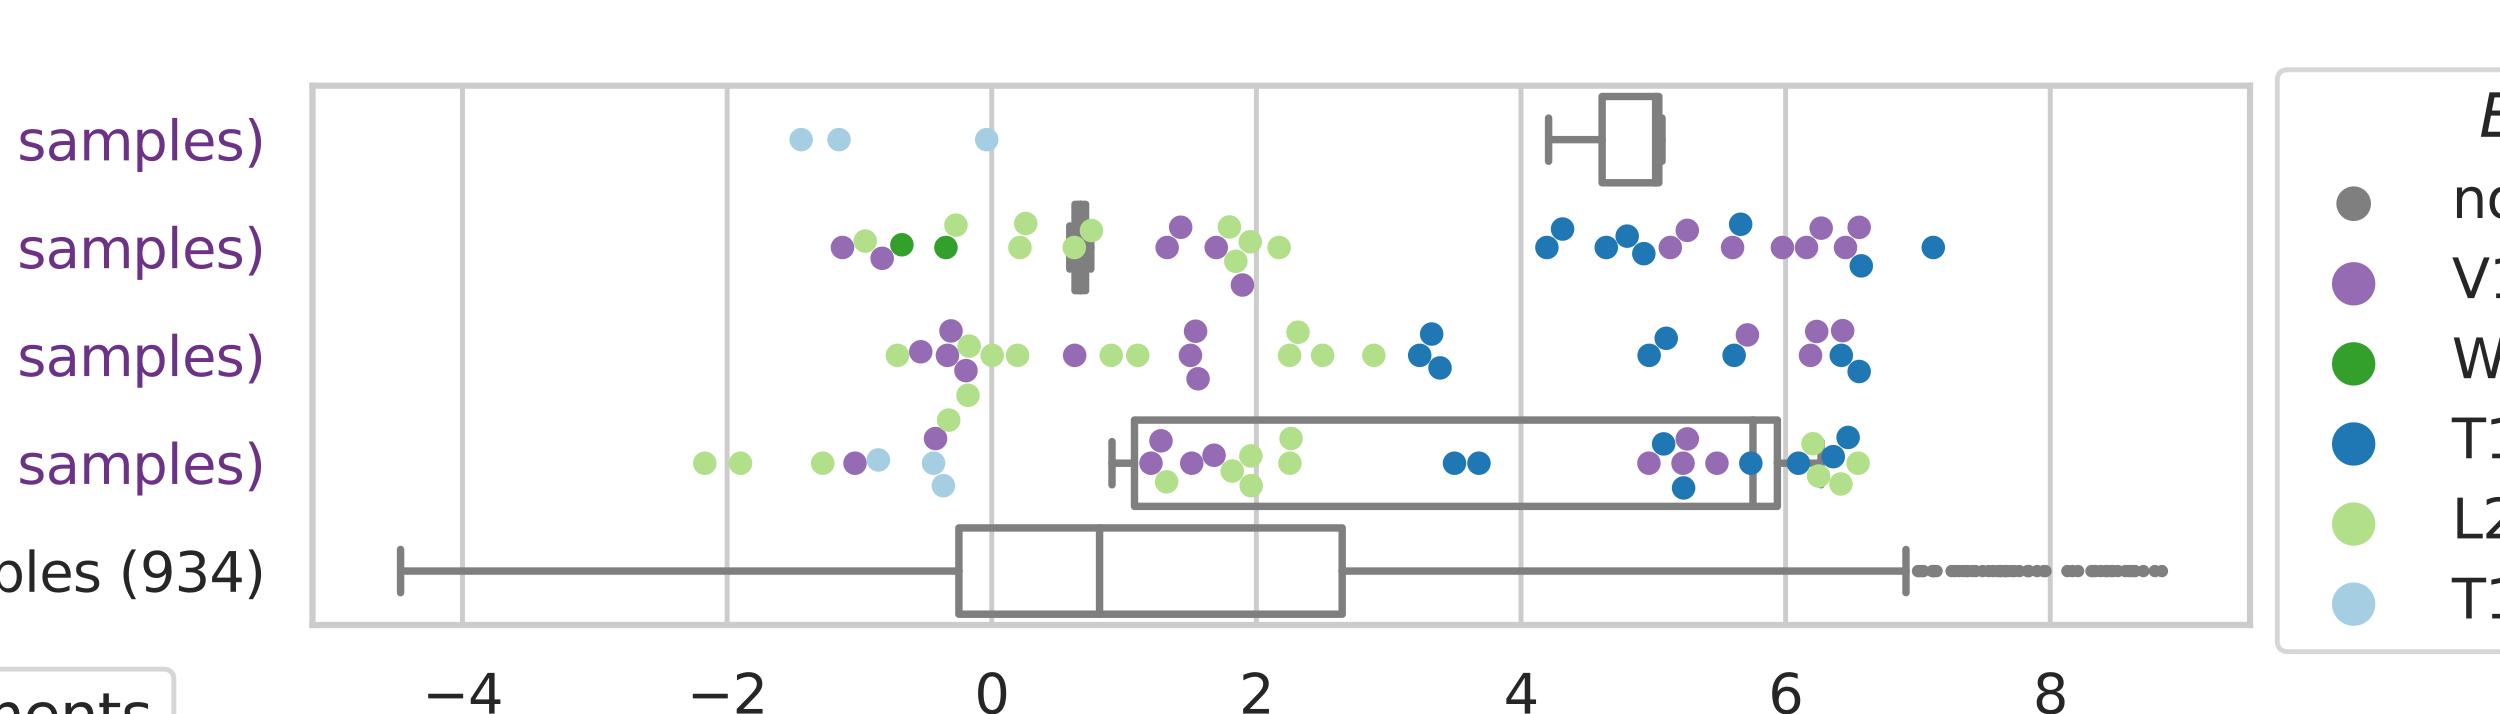 <?xml version="1.0" encoding="utf-8" standalone="no"?>
<!DOCTYPE svg PUBLIC "-//W3C//DTD SVG 1.1//EN"
  "http://www.w3.org/Graphics/SVG/1.1/DTD/svg11.dtd">
<svg xmlns:xlink="http://www.w3.org/1999/xlink" width="504pt" height="144pt" viewBox="0 0 504 144" xmlns="http://www.w3.org/2000/svg" version="1.1">
 <defs>
  <style type="text/css">*{stroke-linejoin: round; stroke-linecap: butt}</style>
 </defs>
 <g id="figure_1">
  <g id="patch_1">
   <path d="M 0 144 
L 504 144 
L 504 0 
L 0 0 
z
" style="fill: #ffffff"/>
  </g>
  <g id="axes_1">
   <g id="patch_2">
    <path d="M 63 126 
L 453.6 126 
L 453.6 17.28 
L 63 17.28 
z
" style="fill: #ffffff"/>
   </g>
   <g id="matplotlib.axis_1">
    <g id="xtick_1">
     <g id="line2d_1">
      <path d="M 93.237 126 
L 93.237 17.28 
" clip-path="url(#p80a029f746)" style="fill: none; stroke: #cccccc; stroke-linecap: round"/>
     </g>
     <g id="text_1">
      <!-- −4 -->
      <g style="fill: #262626" transform="translate(85.129 143.858)scale(0.11 -0.11)">
       <defs>
        <path id="DejaVuSans-2212" d="M 678 2272 
L 4684 2272 
L 4684 1741 
L 678 1741 
L 678 2272 
z
" transform="scale(0.016)"/>
        <path id="DejaVuSans-34" d="M 2419 4116 
L 825 1625 
L 2419 1625 
L 2419 4116 
z
M 2253 4666 
L 3047 4666 
L 3047 1625 
L 3713 1625 
L 3713 1100 
L 3047 1100 
L 3047 0 
L 2419 0 
L 2419 1100 
L 313 1100 
L 313 1709 
L 2253 4666 
z
" transform="scale(0.016)"/>
       </defs>
       <use xlink:href="#DejaVuSans-2212"/>
       <use xlink:href="#DejaVuSans-34" x="83.789"/>
      </g>
     </g>
    </g>
    <g id="xtick_2">
     <g id="line2d_2">
      <path d="M 146.586 126 
L 146.586 17.28 
" clip-path="url(#p80a029f746)" style="fill: none; stroke: #cccccc; stroke-linecap: round"/>
     </g>
     <g id="text_2">
      <!-- −2 -->
      <g style="fill: #262626" transform="translate(138.478 143.858)scale(0.11 -0.11)">
       <defs>
        <path id="DejaVuSans-32" d="M 1228 531 
L 3431 531 
L 3431 0 
L 469 0 
L 469 531 
Q 828 903 1448 1529 
Q 2069 2156 2228 2338 
Q 2531 2678 2651 2914 
Q 2772 3150 2772 3378 
Q 2772 3750 2511 3984 
Q 2250 4219 1831 4219 
Q 1534 4219 1204 4116 
Q 875 4013 500 3803 
L 500 4441 
Q 881 4594 1212 4672 
Q 1544 4750 1819 4750 
Q 2544 4750 2975 4387 
Q 3406 4025 3406 3419 
Q 3406 3131 3298 2873 
Q 3191 2616 2906 2266 
Q 2828 2175 2409 1742 
Q 1991 1309 1228 531 
z
" transform="scale(0.016)"/>
       </defs>
       <use xlink:href="#DejaVuSans-2212"/>
       <use xlink:href="#DejaVuSans-32" x="83.789"/>
      </g>
     </g>
    </g>
    <g id="xtick_3">
     <g id="line2d_3">
      <path d="M 199.935 126 
L 199.935 17.28 
" clip-path="url(#p80a029f746)" style="fill: none; stroke: #cccccc; stroke-linecap: round"/>
     </g>
     <g id="text_3">
      <!-- 0 -->
      <g style="fill: #262626" transform="translate(196.435 143.858)scale(0.11 -0.11)">
       <defs>
        <path id="DejaVuSans-30" d="M 2034 4250 
Q 1547 4250 1301 3770 
Q 1056 3291 1056 2328 
Q 1056 1369 1301 889 
Q 1547 409 2034 409 
Q 2525 409 2770 889 
Q 3016 1369 3016 2328 
Q 3016 3291 2770 3770 
Q 2525 4250 2034 4250 
z
M 2034 4750 
Q 2819 4750 3233 4129 
Q 3647 3509 3647 2328 
Q 3647 1150 3233 529 
Q 2819 -91 2034 -91 
Q 1250 -91 836 529 
Q 422 1150 422 2328 
Q 422 3509 836 4129 
Q 1250 4750 2034 4750 
z
" transform="scale(0.016)"/>
       </defs>
       <use xlink:href="#DejaVuSans-30"/>
      </g>
     </g>
    </g>
    <g id="xtick_4">
     <g id="line2d_4">
      <path d="M 253.283 126 
L 253.283 17.28 
" clip-path="url(#p80a029f746)" style="fill: none; stroke: #cccccc; stroke-linecap: round"/>
     </g>
     <g id="text_4">
      <!-- 2 -->
      <g style="fill: #262626" transform="translate(249.784 143.858)scale(0.11 -0.11)">
       <use xlink:href="#DejaVuSans-32"/>
      </g>
     </g>
    </g>
    <g id="xtick_5">
     <g id="line2d_5">
      <path d="M 306.632 126 
L 306.632 17.28 
" clip-path="url(#p80a029f746)" style="fill: none; stroke: #cccccc; stroke-linecap: round"/>
     </g>
     <g id="text_5">
      <!-- 4 -->
      <g style="fill: #262626" transform="translate(303.132 143.858)scale(0.11 -0.11)">
       <use xlink:href="#DejaVuSans-34"/>
      </g>
     </g>
    </g>
    <g id="xtick_6">
     <g id="line2d_6">
      <path d="M 359.981 126 
L 359.981 17.28 
" clip-path="url(#p80a029f746)" style="fill: none; stroke: #cccccc; stroke-linecap: round"/>
     </g>
     <g id="text_6">
      <!-- 6 -->
      <g style="fill: #262626" transform="translate(356.481 143.858)scale(0.11 -0.11)">
       <defs>
        <path id="DejaVuSans-36" d="M 2113 2584 
Q 1688 2584 1439 2293 
Q 1191 2003 1191 1497 
Q 1191 994 1439 701 
Q 1688 409 2113 409 
Q 2538 409 2786 701 
Q 3034 994 3034 1497 
Q 3034 2003 2786 2293 
Q 2538 2584 2113 2584 
z
M 3366 4563 
L 3366 3988 
Q 3128 4100 2886 4159 
Q 2644 4219 2406 4219 
Q 1781 4219 1451 3797 
Q 1122 3375 1075 2522 
Q 1259 2794 1537 2939 
Q 1816 3084 2150 3084 
Q 2853 3084 3261 2657 
Q 3669 2231 3669 1497 
Q 3669 778 3244 343 
Q 2819 -91 2113 -91 
Q 1303 -91 875 529 
Q 447 1150 447 2328 
Q 447 3434 972 4092 
Q 1497 4750 2381 4750 
Q 2619 4750 2861 4703 
Q 3103 4656 3366 4563 
z
" transform="scale(0.016)"/>
       </defs>
       <use xlink:href="#DejaVuSans-36"/>
      </g>
     </g>
    </g>
    <g id="xtick_7">
     <g id="line2d_7">
      <path d="M 413.329 126 
L 413.329 17.28 
" clip-path="url(#p80a029f746)" style="fill: none; stroke: #cccccc; stroke-linecap: round"/>
     </g>
     <g id="text_7">
      <!-- 8 -->
      <g style="fill: #262626" transform="translate(409.83 143.858)scale(0.11 -0.11)">
       <defs>
        <path id="DejaVuSans-38" d="M 2034 2216 
Q 1584 2216 1326 1975 
Q 1069 1734 1069 1313 
Q 1069 891 1326 650 
Q 1584 409 2034 409 
Q 2484 409 2743 651 
Q 3003 894 3003 1313 
Q 3003 1734 2745 1975 
Q 2488 2216 2034 2216 
z
M 1403 2484 
Q 997 2584 770 2862 
Q 544 3141 544 3541 
Q 544 4100 942 4425 
Q 1341 4750 2034 4750 
Q 2731 4750 3128 4425 
Q 3525 4100 3525 3541 
Q 3525 3141 3298 2862 
Q 3072 2584 2669 2484 
Q 3125 2378 3379 2068 
Q 3634 1759 3634 1313 
Q 3634 634 3220 271 
Q 2806 -91 2034 -91 
Q 1263 -91 848 271 
Q 434 634 434 1313 
Q 434 1759 690 2068 
Q 947 2378 1403 2484 
z
M 1172 3481 
Q 1172 3119 1398 2916 
Q 1625 2713 2034 2713 
Q 2441 2713 2670 2916 
Q 2900 3119 2900 3481 
Q 2900 3844 2670 4047 
Q 2441 4250 2034 4250 
Q 1625 4250 1398 4047 
Q 1172 3844 1172 3481 
z
" transform="scale(0.016)"/>
       </defs>
       <use xlink:href="#DejaVuSans-38"/>
      </g>
     </g>
    </g>
    <g id="text_8">
     <!-- CP4-44 iModulon activity -->
     <g style="fill: #262626" transform="translate(183.678 159.264)scale(0.12 -0.12)">
      <defs>
       <path id="DejaVuSans-43" d="M 4122 4306 
L 4122 3641 
Q 3803 3938 3442 4084 
Q 3081 4231 2675 4231 
Q 1875 4231 1450 3742 
Q 1025 3253 1025 2328 
Q 1025 1406 1450 917 
Q 1875 428 2675 428 
Q 3081 428 3442 575 
Q 3803 722 4122 1019 
L 4122 359 
Q 3791 134 3420 21 
Q 3050 -91 2638 -91 
Q 1578 -91 968 557 
Q 359 1206 359 2328 
Q 359 3453 968 4101 
Q 1578 4750 2638 4750 
Q 3056 4750 3426 4639 
Q 3797 4528 4122 4306 
z
" transform="scale(0.016)"/>
       <path id="DejaVuSans-50" d="M 1259 4147 
L 1259 2394 
L 2053 2394 
Q 2494 2394 2734 2622 
Q 2975 2850 2975 3272 
Q 2975 3691 2734 3919 
Q 2494 4147 2053 4147 
L 1259 4147 
z
M 628 4666 
L 2053 4666 
Q 2838 4666 3239 4311 
Q 3641 3956 3641 3272 
Q 3641 2581 3239 2228 
Q 2838 1875 2053 1875 
L 1259 1875 
L 1259 0 
L 628 0 
L 628 4666 
z
" transform="scale(0.016)"/>
       <path id="DejaVuSans-2d" d="M 313 2009 
L 1997 2009 
L 1997 1497 
L 313 1497 
L 313 2009 
z
" transform="scale(0.016)"/>
       <path id="DejaVuSans-20" transform="scale(0.016)"/>
       <path id="DejaVuSans-69" d="M 603 3500 
L 1178 3500 
L 1178 0 
L 603 0 
L 603 3500 
z
M 603 4863 
L 1178 4863 
L 1178 4134 
L 603 4134 
L 603 4863 
z
" transform="scale(0.016)"/>
       <path id="DejaVuSans-4d" d="M 628 4666 
L 1569 4666 
L 2759 1491 
L 3956 4666 
L 4897 4666 
L 4897 0 
L 4281 0 
L 4281 4097 
L 3078 897 
L 2444 897 
L 1241 4097 
L 1241 0 
L 628 0 
L 628 4666 
z
" transform="scale(0.016)"/>
       <path id="DejaVuSans-6f" d="M 1959 3097 
Q 1497 3097 1228 2736 
Q 959 2375 959 1747 
Q 959 1119 1226 758 
Q 1494 397 1959 397 
Q 2419 397 2687 759 
Q 2956 1122 2956 1747 
Q 2956 2369 2687 2733 
Q 2419 3097 1959 3097 
z
M 1959 3584 
Q 2709 3584 3137 3096 
Q 3566 2609 3566 1747 
Q 3566 888 3137 398 
Q 2709 -91 1959 -91 
Q 1206 -91 779 398 
Q 353 888 353 1747 
Q 353 2609 779 3096 
Q 1206 3584 1959 3584 
z
" transform="scale(0.016)"/>
       <path id="DejaVuSans-64" d="M 2906 2969 
L 2906 4863 
L 3481 4863 
L 3481 0 
L 2906 0 
L 2906 525 
Q 2725 213 2448 61 
Q 2172 -91 1784 -91 
Q 1150 -91 751 415 
Q 353 922 353 1747 
Q 353 2572 751 3078 
Q 1150 3584 1784 3584 
Q 2172 3584 2448 3432 
Q 2725 3281 2906 2969 
z
M 947 1747 
Q 947 1113 1208 752 
Q 1469 391 1925 391 
Q 2381 391 2643 752 
Q 2906 1113 2906 1747 
Q 2906 2381 2643 2742 
Q 2381 3103 1925 3103 
Q 1469 3103 1208 2742 
Q 947 2381 947 1747 
z
" transform="scale(0.016)"/>
       <path id="DejaVuSans-75" d="M 544 1381 
L 544 3500 
L 1119 3500 
L 1119 1403 
Q 1119 906 1312 657 
Q 1506 409 1894 409 
Q 2359 409 2629 706 
Q 2900 1003 2900 1516 
L 2900 3500 
L 3475 3500 
L 3475 0 
L 2900 0 
L 2900 538 
Q 2691 219 2414 64 
Q 2138 -91 1772 -91 
Q 1169 -91 856 284 
Q 544 659 544 1381 
z
M 1991 3584 
L 1991 3584 
z
" transform="scale(0.016)"/>
       <path id="DejaVuSans-6c" d="M 603 4863 
L 1178 4863 
L 1178 0 
L 603 0 
L 603 4863 
z
" transform="scale(0.016)"/>
       <path id="DejaVuSans-6e" d="M 3513 2113 
L 3513 0 
L 2938 0 
L 2938 2094 
Q 2938 2591 2744 2837 
Q 2550 3084 2163 3084 
Q 1697 3084 1428 2787 
Q 1159 2491 1159 1978 
L 1159 0 
L 581 0 
L 581 3500 
L 1159 3500 
L 1159 2956 
Q 1366 3272 1645 3428 
Q 1925 3584 2291 3584 
Q 2894 3584 3203 3211 
Q 3513 2838 3513 2113 
z
" transform="scale(0.016)"/>
       <path id="DejaVuSans-61" d="M 2194 1759 
Q 1497 1759 1228 1600 
Q 959 1441 959 1056 
Q 959 750 1161 570 
Q 1363 391 1709 391 
Q 2188 391 2477 730 
Q 2766 1069 2766 1631 
L 2766 1759 
L 2194 1759 
z
M 3341 1997 
L 3341 0 
L 2766 0 
L 2766 531 
Q 2569 213 2275 61 
Q 1981 -91 1556 -91 
Q 1019 -91 701 211 
Q 384 513 384 1019 
Q 384 1609 779 1909 
Q 1175 2209 1959 2209 
L 2766 2209 
L 2766 2266 
Q 2766 2663 2505 2880 
Q 2244 3097 1772 3097 
Q 1472 3097 1187 3025 
Q 903 2953 641 2809 
L 641 3341 
Q 956 3463 1253 3523 
Q 1550 3584 1831 3584 
Q 2591 3584 2966 3190 
Q 3341 2797 3341 1997 
z
" transform="scale(0.016)"/>
       <path id="DejaVuSans-63" d="M 3122 3366 
L 3122 2828 
Q 2878 2963 2633 3030 
Q 2388 3097 2138 3097 
Q 1578 3097 1268 2742 
Q 959 2388 959 1747 
Q 959 1106 1268 751 
Q 1578 397 2138 397 
Q 2388 397 2633 464 
Q 2878 531 3122 666 
L 3122 134 
Q 2881 22 2623 -34 
Q 2366 -91 2075 -91 
Q 1284 -91 818 406 
Q 353 903 353 1747 
Q 353 2603 823 3093 
Q 1294 3584 2113 3584 
Q 2378 3584 2631 3529 
Q 2884 3475 3122 3366 
z
" transform="scale(0.016)"/>
       <path id="DejaVuSans-74" d="M 1172 4494 
L 1172 3500 
L 2356 3500 
L 2356 3053 
L 1172 3053 
L 1172 1153 
Q 1172 725 1289 603 
Q 1406 481 1766 481 
L 2356 481 
L 2356 0 
L 1766 0 
Q 1100 0 847 248 
Q 594 497 594 1153 
L 594 3053 
L 172 3053 
L 172 3500 
L 594 3500 
L 594 4494 
L 1172 4494 
z
" transform="scale(0.016)"/>
       <path id="DejaVuSans-76" d="M 191 3500 
L 800 3500 
L 1894 563 
L 2988 3500 
L 3597 3500 
L 2284 0 
L 1503 0 
L 191 3500 
z
" transform="scale(0.016)"/>
       <path id="DejaVuSans-79" d="M 2059 -325 
Q 1816 -950 1584 -1140 
Q 1353 -1331 966 -1331 
L 506 -1331 
L 506 -850 
L 844 -850 
Q 1081 -850 1212 -737 
Q 1344 -625 1503 -206 
L 1606 56 
L 191 3500 
L 800 3500 
L 1894 763 
L 2988 3500 
L 3597 3500 
L 2059 -325 
z
" transform="scale(0.016)"/>
      </defs>
      <use xlink:href="#DejaVuSans-43"/>
      <use xlink:href="#DejaVuSans-50" x="69.824"/>
      <use xlink:href="#DejaVuSans-34" x="130.127"/>
      <use xlink:href="#DejaVuSans-2d" x="193.75"/>
      <use xlink:href="#DejaVuSans-34" x="229.834"/>
      <use xlink:href="#DejaVuSans-34" x="293.457"/>
      <use xlink:href="#DejaVuSans-20" x="357.08"/>
      <use xlink:href="#DejaVuSans-69" x="388.867"/>
      <use xlink:href="#DejaVuSans-4d" x="416.65"/>
      <use xlink:href="#DejaVuSans-6f" x="502.93"/>
      <use xlink:href="#DejaVuSans-64" x="564.111"/>
      <use xlink:href="#DejaVuSans-75" x="627.588"/>
      <use xlink:href="#DejaVuSans-6c" x="690.967"/>
      <use xlink:href="#DejaVuSans-6f" x="718.75"/>
      <use xlink:href="#DejaVuSans-6e" x="779.932"/>
      <use xlink:href="#DejaVuSans-20" x="843.311"/>
      <use xlink:href="#DejaVuSans-61" x="875.098"/>
      <use xlink:href="#DejaVuSans-63" x="936.377"/>
      <use xlink:href="#DejaVuSans-74" x="991.357"/>
      <use xlink:href="#DejaVuSans-69" x="1030.566"/>
      <use xlink:href="#DejaVuSans-76" x="1058.35"/>
      <use xlink:href="#DejaVuSans-69" x="1117.529"/>
      <use xlink:href="#DejaVuSans-74" x="1145.312"/>
      <use xlink:href="#DejaVuSans-79" x="1184.521"/>
     </g>
    </g>
   </g>
   <g id="matplotlib.axis_2">
    <g id="ytick_1">
     <g id="text_9">
      <!-- 5mM H2O2 (6 samples) -->
      <g style="fill: #6b3286" transform="translate(-76.427 32.331)scale(0.11 -0.11)">
       <defs>
        <path id="DejaVuSans-35" d="M 691 4666 
L 3169 4666 
L 3169 4134 
L 1269 4134 
L 1269 2991 
Q 1406 3038 1543 3061 
Q 1681 3084 1819 3084 
Q 2600 3084 3056 2656 
Q 3513 2228 3513 1497 
Q 3513 744 3044 326 
Q 2575 -91 1722 -91 
Q 1428 -91 1123 -41 
Q 819 9 494 109 
L 494 744 
Q 775 591 1075 516 
Q 1375 441 1709 441 
Q 2250 441 2565 725 
Q 2881 1009 2881 1497 
Q 2881 1984 2565 2268 
Q 2250 2553 1709 2553 
Q 1456 2553 1204 2497 
Q 953 2441 691 2322 
L 691 4666 
z
" transform="scale(0.016)"/>
        <path id="DejaVuSans-6d" d="M 3328 2828 
Q 3544 3216 3844 3400 
Q 4144 3584 4550 3584 
Q 5097 3584 5394 3201 
Q 5691 2819 5691 2113 
L 5691 0 
L 5113 0 
L 5113 2094 
Q 5113 2597 4934 2840 
Q 4756 3084 4391 3084 
Q 3944 3084 3684 2787 
Q 3425 2491 3425 1978 
L 3425 0 
L 2847 0 
L 2847 2094 
Q 2847 2600 2669 2842 
Q 2491 3084 2119 3084 
Q 1678 3084 1418 2786 
Q 1159 2488 1159 1978 
L 1159 0 
L 581 0 
L 581 3500 
L 1159 3500 
L 1159 2956 
Q 1356 3278 1631 3431 
Q 1906 3584 2284 3584 
Q 2666 3584 2933 3390 
Q 3200 3197 3328 2828 
z
" transform="scale(0.016)"/>
        <path id="DejaVuSans-48" d="M 628 4666 
L 1259 4666 
L 1259 2753 
L 3553 2753 
L 3553 4666 
L 4184 4666 
L 4184 0 
L 3553 0 
L 3553 2222 
L 1259 2222 
L 1259 0 
L 628 0 
L 628 4666 
z
" transform="scale(0.016)"/>
        <path id="DejaVuSans-4f" d="M 2522 4238 
Q 1834 4238 1429 3725 
Q 1025 3213 1025 2328 
Q 1025 1447 1429 934 
Q 1834 422 2522 422 
Q 3209 422 3611 934 
Q 4013 1447 4013 2328 
Q 4013 3213 3611 3725 
Q 3209 4238 2522 4238 
z
M 2522 4750 
Q 3503 4750 4090 4092 
Q 4678 3434 4678 2328 
Q 4678 1225 4090 567 
Q 3503 -91 2522 -91 
Q 1538 -91 948 565 
Q 359 1222 359 2328 
Q 359 3434 948 4092 
Q 1538 4750 2522 4750 
z
" transform="scale(0.016)"/>
        <path id="DejaVuSans-28" d="M 1984 4856 
Q 1566 4138 1362 3434 
Q 1159 2731 1159 2009 
Q 1159 1288 1364 580 
Q 1569 -128 1984 -844 
L 1484 -844 
Q 1016 -109 783 600 
Q 550 1309 550 2009 
Q 550 2706 781 3412 
Q 1013 4119 1484 4856 
L 1984 4856 
z
" transform="scale(0.016)"/>
        <path id="DejaVuSans-73" d="M 2834 3397 
L 2834 2853 
Q 2591 2978 2328 3040 
Q 2066 3103 1784 3103 
Q 1356 3103 1142 2972 
Q 928 2841 928 2578 
Q 928 2378 1081 2264 
Q 1234 2150 1697 2047 
L 1894 2003 
Q 2506 1872 2764 1633 
Q 3022 1394 3022 966 
Q 3022 478 2636 193 
Q 2250 -91 1575 -91 
Q 1294 -91 989 -36 
Q 684 19 347 128 
L 347 722 
Q 666 556 975 473 
Q 1284 391 1588 391 
Q 1994 391 2212 530 
Q 2431 669 2431 922 
Q 2431 1156 2273 1281 
Q 2116 1406 1581 1522 
L 1381 1569 
Q 847 1681 609 1914 
Q 372 2147 372 2553 
Q 372 3047 722 3315 
Q 1072 3584 1716 3584 
Q 2034 3584 2315 3537 
Q 2597 3491 2834 3397 
z
" transform="scale(0.016)"/>
        <path id="DejaVuSans-70" d="M 1159 525 
L 1159 -1331 
L 581 -1331 
L 581 3500 
L 1159 3500 
L 1159 2969 
Q 1341 3281 1617 3432 
Q 1894 3584 2278 3584 
Q 2916 3584 3314 3078 
Q 3713 2572 3713 1747 
Q 3713 922 3314 415 
Q 2916 -91 2278 -91 
Q 1894 -91 1617 61 
Q 1341 213 1159 525 
z
M 3116 1747 
Q 3116 2381 2855 2742 
Q 2594 3103 2138 3103 
Q 1681 3103 1420 2742 
Q 1159 2381 1159 1747 
Q 1159 1113 1420 752 
Q 1681 391 2138 391 
Q 2594 391 2855 752 
Q 3116 1113 3116 1747 
z
" transform="scale(0.016)"/>
        <path id="DejaVuSans-65" d="M 3597 1894 
L 3597 1613 
L 953 1613 
Q 991 1019 1311 708 
Q 1631 397 2203 397 
Q 2534 397 2845 478 
Q 3156 559 3463 722 
L 3463 178 
Q 3153 47 2828 -22 
Q 2503 -91 2169 -91 
Q 1331 -91 842 396 
Q 353 884 353 1716 
Q 353 2575 817 3079 
Q 1281 3584 2069 3584 
Q 2775 3584 3186 3129 
Q 3597 2675 3597 1894 
z
M 3022 2063 
Q 3016 2534 2758 2815 
Q 2500 3097 2075 3097 
Q 1594 3097 1305 2825 
Q 1016 2553 972 2059 
L 3022 2063 
z
" transform="scale(0.016)"/>
        <path id="DejaVuSans-29" d="M 513 4856 
L 1013 4856 
Q 1481 4119 1714 3412 
Q 1947 2706 1947 2009 
Q 1947 1309 1714 600 
Q 1481 -109 1013 -844 
L 513 -844 
Q 928 -128 1133 580 
Q 1338 1288 1338 2009 
Q 1338 2731 1133 3434 
Q 928 4138 513 4856 
z
" transform="scale(0.016)"/>
       </defs>
       <use xlink:href="#DejaVuSans-35"/>
       <use xlink:href="#DejaVuSans-6d" x="63.623"/>
       <use xlink:href="#DejaVuSans-4d" x="161.035"/>
       <use xlink:href="#DejaVuSans-20" x="247.314"/>
       <use xlink:href="#DejaVuSans-48" x="279.102"/>
       <use xlink:href="#DejaVuSans-32" x="354.297"/>
       <use xlink:href="#DejaVuSans-4f" x="417.92"/>
       <use xlink:href="#DejaVuSans-32" x="496.631"/>
       <use xlink:href="#DejaVuSans-20" x="560.254"/>
       <use xlink:href="#DejaVuSans-28" x="592.041"/>
       <use xlink:href="#DejaVuSans-36" x="631.055"/>
       <use xlink:href="#DejaVuSans-20" x="694.678"/>
       <use xlink:href="#DejaVuSans-73" x="726.465"/>
       <use xlink:href="#DejaVuSans-61" x="778.564"/>
       <use xlink:href="#DejaVuSans-6d" x="839.844"/>
       <use xlink:href="#DejaVuSans-70" x="937.256"/>
       <use xlink:href="#DejaVuSans-6c" x="1000.732"/>
       <use xlink:href="#DejaVuSans-65" x="1028.516"/>
       <use xlink:href="#DejaVuSans-73" x="1090.039"/>
       <use xlink:href="#DejaVuSans-29" x="1142.139"/>
      </g>
     </g>
    </g>
    <g id="ytick_2">
     <g id="text_10">
      <!-- 250uM paraquat (36 samples) -->
      <g style="fill: #6b3286" transform="translate(-112.746 54.075)scale(0.11 -0.11)">
       <defs>
        <path id="DejaVuSans-72" d="M 2631 2963 
Q 2534 3019 2420 3045 
Q 2306 3072 2169 3072 
Q 1681 3072 1420 2755 
Q 1159 2438 1159 1844 
L 1159 0 
L 581 0 
L 581 3500 
L 1159 3500 
L 1159 2956 
Q 1341 3275 1631 3429 
Q 1922 3584 2338 3584 
Q 2397 3584 2469 3576 
Q 2541 3569 2628 3553 
L 2631 2963 
z
" transform="scale(0.016)"/>
        <path id="DejaVuSans-71" d="M 947 1747 
Q 947 1113 1208 752 
Q 1469 391 1925 391 
Q 2381 391 2643 752 
Q 2906 1113 2906 1747 
Q 2906 2381 2643 2742 
Q 2381 3103 1925 3103 
Q 1469 3103 1208 2742 
Q 947 2381 947 1747 
z
M 2906 525 
Q 2725 213 2448 61 
Q 2172 -91 1784 -91 
Q 1150 -91 751 415 
Q 353 922 353 1747 
Q 353 2572 751 3078 
Q 1150 3584 1784 3584 
Q 2172 3584 2448 3432 
Q 2725 3281 2906 2969 
L 2906 3500 
L 3481 3500 
L 3481 -1331 
L 2906 -1331 
L 2906 525 
z
" transform="scale(0.016)"/>
        <path id="DejaVuSans-33" d="M 2597 2516 
Q 3050 2419 3304 2112 
Q 3559 1806 3559 1356 
Q 3559 666 3084 287 
Q 2609 -91 1734 -91 
Q 1441 -91 1130 -33 
Q 819 25 488 141 
L 488 750 
Q 750 597 1062 519 
Q 1375 441 1716 441 
Q 2309 441 2620 675 
Q 2931 909 2931 1356 
Q 2931 1769 2642 2001 
Q 2353 2234 1838 2234 
L 1294 2234 
L 1294 2753 
L 1863 2753 
Q 2328 2753 2575 2939 
Q 2822 3125 2822 3475 
Q 2822 3834 2567 4026 
Q 2313 4219 1838 4219 
Q 1578 4219 1281 4162 
Q 984 4106 628 3988 
L 628 4550 
Q 988 4650 1302 4700 
Q 1616 4750 1894 4750 
Q 2613 4750 3031 4423 
Q 3450 4097 3450 3541 
Q 3450 3153 3228 2886 
Q 3006 2619 2597 2516 
z
" transform="scale(0.016)"/>
       </defs>
       <use xlink:href="#DejaVuSans-32"/>
       <use xlink:href="#DejaVuSans-35" x="63.623"/>
       <use xlink:href="#DejaVuSans-30" x="127.246"/>
       <use xlink:href="#DejaVuSans-75" x="190.869"/>
       <use xlink:href="#DejaVuSans-4d" x="254.248"/>
       <use xlink:href="#DejaVuSans-20" x="340.527"/>
       <use xlink:href="#DejaVuSans-70" x="372.314"/>
       <use xlink:href="#DejaVuSans-61" x="435.791"/>
       <use xlink:href="#DejaVuSans-72" x="497.07"/>
       <use xlink:href="#DejaVuSans-61" x="538.184"/>
       <use xlink:href="#DejaVuSans-71" x="599.463"/>
       <use xlink:href="#DejaVuSans-75" x="662.939"/>
       <use xlink:href="#DejaVuSans-61" x="726.318"/>
       <use xlink:href="#DejaVuSans-74" x="787.598"/>
       <use xlink:href="#DejaVuSans-20" x="826.807"/>
       <use xlink:href="#DejaVuSans-28" x="858.594"/>
       <use xlink:href="#DejaVuSans-33" x="897.607"/>
       <use xlink:href="#DejaVuSans-36" x="961.23"/>
       <use xlink:href="#DejaVuSans-20" x="1024.854"/>
       <use xlink:href="#DejaVuSans-73" x="1056.641"/>
       <use xlink:href="#DejaVuSans-61" x="1108.74"/>
       <use xlink:href="#DejaVuSans-6d" x="1170.02"/>
       <use xlink:href="#DejaVuSans-70" x="1267.432"/>
       <use xlink:href="#DejaVuSans-6c" x="1330.908"/>
       <use xlink:href="#DejaVuSans-65" x="1358.691"/>
       <use xlink:href="#DejaVuSans-73" x="1420.215"/>
       <use xlink:href="#DejaVuSans-29" x="1472.314"/>
      </g>
     </g>
    </g>
    <g id="ytick_3">
     <g id="text_11">
      <!-- 750uM paraquat (31 samples) -->
      <g style="fill: #6b3286" transform="translate(-112.746 75.819)scale(0.11 -0.11)">
       <defs>
        <path id="DejaVuSans-37" d="M 525 4666 
L 3525 4666 
L 3525 4397 
L 1831 0 
L 1172 0 
L 2766 4134 
L 525 4134 
L 525 4666 
z
" transform="scale(0.016)"/>
        <path id="DejaVuSans-31" d="M 794 531 
L 1825 531 
L 1825 4091 
L 703 3866 
L 703 4441 
L 1819 4666 
L 2450 4666 
L 2450 531 
L 3481 531 
L 3481 0 
L 794 0 
L 794 531 
z
" transform="scale(0.016)"/>
       </defs>
       <use xlink:href="#DejaVuSans-37"/>
       <use xlink:href="#DejaVuSans-35" x="63.623"/>
       <use xlink:href="#DejaVuSans-30" x="127.246"/>
       <use xlink:href="#DejaVuSans-75" x="190.869"/>
       <use xlink:href="#DejaVuSans-4d" x="254.248"/>
       <use xlink:href="#DejaVuSans-20" x="340.527"/>
       <use xlink:href="#DejaVuSans-70" x="372.314"/>
       <use xlink:href="#DejaVuSans-61" x="435.791"/>
       <use xlink:href="#DejaVuSans-72" x="497.07"/>
       <use xlink:href="#DejaVuSans-61" x="538.184"/>
       <use xlink:href="#DejaVuSans-71" x="599.463"/>
       <use xlink:href="#DejaVuSans-75" x="662.939"/>
       <use xlink:href="#DejaVuSans-61" x="726.318"/>
       <use xlink:href="#DejaVuSans-74" x="787.598"/>
       <use xlink:href="#DejaVuSans-20" x="826.807"/>
       <use xlink:href="#DejaVuSans-28" x="858.594"/>
       <use xlink:href="#DejaVuSans-33" x="897.607"/>
       <use xlink:href="#DejaVuSans-31" x="961.23"/>
       <use xlink:href="#DejaVuSans-20" x="1024.854"/>
       <use xlink:href="#DejaVuSans-73" x="1056.641"/>
       <use xlink:href="#DejaVuSans-61" x="1108.74"/>
       <use xlink:href="#DejaVuSans-6d" x="1170.02"/>
       <use xlink:href="#DejaVuSans-70" x="1267.432"/>
       <use xlink:href="#DejaVuSans-6c" x="1330.908"/>
       <use xlink:href="#DejaVuSans-65" x="1358.691"/>
       <use xlink:href="#DejaVuSans-73" x="1420.215"/>
       <use xlink:href="#DejaVuSans-29" x="1472.314"/>
      </g>
     </g>
    </g>
    <g id="ytick_4">
     <g id="text_12">
      <!-- none (control, 40 samples) -->
      <g style="fill: #6b3286" transform="translate(-94.354 97.563)scale(0.11 -0.11)">
       <defs>
        <path id="DejaVuSans-2c" d="M 750 794 
L 1409 794 
L 1409 256 
L 897 -744 
L 494 -744 
L 750 256 
L 750 794 
z
" transform="scale(0.016)"/>
       </defs>
       <use xlink:href="#DejaVuSans-6e"/>
       <use xlink:href="#DejaVuSans-6f" x="63.379"/>
       <use xlink:href="#DejaVuSans-6e" x="124.561"/>
       <use xlink:href="#DejaVuSans-65" x="187.939"/>
       <use xlink:href="#DejaVuSans-20" x="249.463"/>
       <use xlink:href="#DejaVuSans-28" x="281.25"/>
       <use xlink:href="#DejaVuSans-63" x="320.264"/>
       <use xlink:href="#DejaVuSans-6f" x="375.244"/>
       <use xlink:href="#DejaVuSans-6e" x="436.426"/>
       <use xlink:href="#DejaVuSans-74" x="499.805"/>
       <use xlink:href="#DejaVuSans-72" x="539.014"/>
       <use xlink:href="#DejaVuSans-6f" x="577.877"/>
       <use xlink:href="#DejaVuSans-6c" x="639.059"/>
       <use xlink:href="#DejaVuSans-2c" x="666.842"/>
       <use xlink:href="#DejaVuSans-20" x="698.629"/>
       <use xlink:href="#DejaVuSans-34" x="730.416"/>
       <use xlink:href="#DejaVuSans-30" x="794.039"/>
       <use xlink:href="#DejaVuSans-20" x="857.662"/>
       <use xlink:href="#DejaVuSans-73" x="889.449"/>
       <use xlink:href="#DejaVuSans-61" x="941.549"/>
       <use xlink:href="#DejaVuSans-6d" x="1002.828"/>
       <use xlink:href="#DejaVuSans-70" x="1100.24"/>
       <use xlink:href="#DejaVuSans-6c" x="1163.717"/>
       <use xlink:href="#DejaVuSans-65" x="1191.5"/>
       <use xlink:href="#DejaVuSans-73" x="1253.023"/>
       <use xlink:href="#DejaVuSans-29" x="1305.123"/>
      </g>
     </g>
    </g>
    <g id="ytick_5">
     <g id="text_13">
      <!-- all others iModulon samples (934) -->
      <g style="fill: #262626" transform="translate(-133.665 119.307)scale(0.11 -0.11)">
       <defs>
        <path id="DejaVuSans-68" d="M 3513 2113 
L 3513 0 
L 2938 0 
L 2938 2094 
Q 2938 2591 2744 2837 
Q 2550 3084 2163 3084 
Q 1697 3084 1428 2787 
Q 1159 2491 1159 1978 
L 1159 0 
L 581 0 
L 581 4863 
L 1159 4863 
L 1159 2956 
Q 1366 3272 1645 3428 
Q 1925 3584 2291 3584 
Q 2894 3584 3203 3211 
Q 3513 2838 3513 2113 
z
" transform="scale(0.016)"/>
        <path id="DejaVuSans-39" d="M 703 97 
L 703 672 
Q 941 559 1184 500 
Q 1428 441 1663 441 
Q 2288 441 2617 861 
Q 2947 1281 2994 2138 
Q 2813 1869 2534 1725 
Q 2256 1581 1919 1581 
Q 1219 1581 811 2004 
Q 403 2428 403 3163 
Q 403 3881 828 4315 
Q 1253 4750 1959 4750 
Q 2769 4750 3195 4129 
Q 3622 3509 3622 2328 
Q 3622 1225 3098 567 
Q 2575 -91 1691 -91 
Q 1453 -91 1209 -44 
Q 966 3 703 97 
z
M 1959 2075 
Q 2384 2075 2632 2365 
Q 2881 2656 2881 3163 
Q 2881 3666 2632 3958 
Q 2384 4250 1959 4250 
Q 1534 4250 1286 3958 
Q 1038 3666 1038 3163 
Q 1038 2656 1286 2365 
Q 1534 2075 1959 2075 
z
" transform="scale(0.016)"/>
       </defs>
       <use xlink:href="#DejaVuSans-61"/>
       <use xlink:href="#DejaVuSans-6c" x="61.279"/>
       <use xlink:href="#DejaVuSans-6c" x="89.062"/>
       <use xlink:href="#DejaVuSans-20" x="116.846"/>
       <use xlink:href="#DejaVuSans-6f" x="148.633"/>
       <use xlink:href="#DejaVuSans-74" x="209.814"/>
       <use xlink:href="#DejaVuSans-68" x="249.023"/>
       <use xlink:href="#DejaVuSans-65" x="312.402"/>
       <use xlink:href="#DejaVuSans-72" x="373.926"/>
       <use xlink:href="#DejaVuSans-73" x="415.039"/>
       <use xlink:href="#DejaVuSans-20" x="467.139"/>
       <use xlink:href="#DejaVuSans-69" x="498.926"/>
       <use xlink:href="#DejaVuSans-4d" x="526.709"/>
       <use xlink:href="#DejaVuSans-6f" x="612.988"/>
       <use xlink:href="#DejaVuSans-64" x="674.17"/>
       <use xlink:href="#DejaVuSans-75" x="737.646"/>
       <use xlink:href="#DejaVuSans-6c" x="801.025"/>
       <use xlink:href="#DejaVuSans-6f" x="828.809"/>
       <use xlink:href="#DejaVuSans-6e" x="889.99"/>
       <use xlink:href="#DejaVuSans-20" x="953.369"/>
       <use xlink:href="#DejaVuSans-73" x="985.156"/>
       <use xlink:href="#DejaVuSans-61" x="1037.256"/>
       <use xlink:href="#DejaVuSans-6d" x="1098.535"/>
       <use xlink:href="#DejaVuSans-70" x="1195.947"/>
       <use xlink:href="#DejaVuSans-6c" x="1259.424"/>
       <use xlink:href="#DejaVuSans-65" x="1287.207"/>
       <use xlink:href="#DejaVuSans-73" x="1348.73"/>
       <use xlink:href="#DejaVuSans-20" x="1400.83"/>
       <use xlink:href="#DejaVuSans-28" x="1432.617"/>
       <use xlink:href="#DejaVuSans-39" x="1471.631"/>
       <use xlink:href="#DejaVuSans-33" x="1535.254"/>
       <use xlink:href="#DejaVuSans-34" x="1598.877"/>
       <use xlink:href="#DejaVuSans-29" x="1662.5"/>
      </g>
     </g>
    </g>
    <g id="text_14">
     <!-- iModulon experiment -->
     <g style="fill: #262626" transform="translate(-140.161 135.278)rotate(-90)scale(0.12 -0.12)">
      <defs>
       <path id="DejaVuSans-78" d="M 3513 3500 
L 2247 1797 
L 3578 0 
L 2900 0 
L 1881 1375 
L 863 0 
L 184 0 
L 1544 1831 
L 300 3500 
L 978 3500 
L 1906 2253 
L 2834 3500 
L 3513 3500 
z
" transform="scale(0.016)"/>
      </defs>
      <use xlink:href="#DejaVuSans-69"/>
      <use xlink:href="#DejaVuSans-4d" x="27.783"/>
      <use xlink:href="#DejaVuSans-6f" x="114.062"/>
      <use xlink:href="#DejaVuSans-64" x="175.244"/>
      <use xlink:href="#DejaVuSans-75" x="238.721"/>
      <use xlink:href="#DejaVuSans-6c" x="302.1"/>
      <use xlink:href="#DejaVuSans-6f" x="329.883"/>
      <use xlink:href="#DejaVuSans-6e" x="391.064"/>
      <use xlink:href="#DejaVuSans-20" x="454.443"/>
      <use xlink:href="#DejaVuSans-65" x="486.23"/>
      <use xlink:href="#DejaVuSans-78" x="546.004"/>
      <use xlink:href="#DejaVuSans-70" x="605.184"/>
      <use xlink:href="#DejaVuSans-65" x="668.66"/>
      <use xlink:href="#DejaVuSans-72" x="730.184"/>
      <use xlink:href="#DejaVuSans-69" x="771.297"/>
      <use xlink:href="#DejaVuSans-6d" x="799.08"/>
      <use xlink:href="#DejaVuSans-65" x="896.492"/>
      <use xlink:href="#DejaVuSans-6e" x="958.016"/>
      <use xlink:href="#DejaVuSans-74" x="1021.395"/>
     </g>
    </g>
   </g>
   <g id="patch_3">
    <path d="M 322.987 19.454 
L 322.987 36.85 
L 334.419 36.85 
L 334.419 19.454 
L 322.987 19.454 
L 322.987 19.454 
z
" clip-path="url(#p80a029f746)" style="fill: none; stroke: #7f7f7f; stroke-width: 1.5; stroke-linejoin: miter"/>
   </g>
   <g id="patch_4">
    <path d="M 216.726 41.198 
L 216.726 58.594 
L 218.849 58.594 
L 218.849 41.198 
L 216.726 41.198 
L 216.726 41.198 
z
" clip-path="url(#p80a029f746)" style="fill: none; stroke: #7f7f7f; stroke-width: 1.5; stroke-linejoin: miter"/>
   </g>
   <g id="patch_5">
    <path d="M 228.715 84.686 
L 228.715 102.082 
L 358.322 102.082 
L 358.322 84.686 
L 228.715 84.686 
L 228.715 84.686 
z
" clip-path="url(#p80a029f746)" style="fill: none; stroke: #7f7f7f; stroke-width: 1.5; stroke-linejoin: miter"/>
   </g>
   <g id="patch_6">
    <path d="M 193.313 106.43 
L 193.313 123.826 
L 270.584 123.826 
L 270.584 106.43 
L 193.313 106.43 
L 193.313 106.43 
z
" clip-path="url(#p80a029f746)" style="fill: none; stroke: #7f7f7f; stroke-width: 1.5; stroke-linejoin: miter"/>
   </g>
   <g id="line2d_8">
    <path d="M 322.987 28.152 
L 312.199 28.152 
" clip-path="url(#p80a029f746)" style="fill: none; stroke: #7f7f7f; stroke-width: 1.5; stroke-linecap: round"/>
   </g>
   <g id="line2d_9">
    <path d="M 334.419 28.152 
L 335.064 28.152 
" clip-path="url(#p80a029f746)" style="fill: none; stroke: #7f7f7f; stroke-width: 1.5; stroke-linecap: round"/>
   </g>
   <g id="line2d_10">
    <path d="M 312.199 23.803 
L 312.199 32.501 
" clip-path="url(#p80a029f746)" style="fill: none; stroke: #7f7f7f; stroke-width: 1.5; stroke-linecap: round"/>
   </g>
   <g id="line2d_11">
    <path d="M 335.064 23.803 
L 335.064 32.501 
" clip-path="url(#p80a029f746)" style="fill: none; stroke: #7f7f7f; stroke-width: 1.5; stroke-linecap: round"/>
   </g>
   <g id="line2d_12"/>
   <g id="line2d_13">
    <path d="M 216.726 49.896 
L 215.665 49.896 
" clip-path="url(#p80a029f746)" style="fill: none; stroke: #7f7f7f; stroke-width: 1.5; stroke-linecap: round"/>
   </g>
   <g id="line2d_14">
    <path d="M 218.849 49.896 
L 219.911 49.896 
" clip-path="url(#p80a029f746)" style="fill: none; stroke: #7f7f7f; stroke-width: 1.5; stroke-linecap: round"/>
   </g>
   <g id="line2d_15">
    <path d="M 215.665 45.547 
L 215.665 54.245 
" clip-path="url(#p80a029f746)" style="fill: none; stroke: #7f7f7f; stroke-width: 1.5; stroke-linecap: round"/>
   </g>
   <g id="line2d_16">
    <path d="M 219.911 45.547 
L 219.911 54.245 
" clip-path="url(#p80a029f746)" style="fill: none; stroke: #7f7f7f; stroke-width: 1.5; stroke-linecap: round"/>
   </g>
   <g id="line2d_17"/>
   <g id="line2d_18">
    <path d="M 228.715 93.384 
L 224.181 93.384 
" clip-path="url(#p80a029f746)" style="fill: none; stroke: #7f7f7f; stroke-width: 1.5; stroke-linecap: round"/>
   </g>
   <g id="line2d_19">
    <path d="M 358.322 93.384 
L 367.119 93.384 
" clip-path="url(#p80a029f746)" style="fill: none; stroke: #7f7f7f; stroke-width: 1.5; stroke-linecap: round"/>
   </g>
   <g id="line2d_20">
    <path d="M 224.181 89.035 
L 224.181 97.733 
" clip-path="url(#p80a029f746)" style="fill: none; stroke: #7f7f7f; stroke-width: 1.5; stroke-linecap: round"/>
   </g>
   <g id="line2d_21">
    <path d="M 367.119 89.035 
L 367.119 97.733 
" clip-path="url(#p80a029f746)" style="fill: none; stroke: #7f7f7f; stroke-width: 1.5; stroke-linecap: round"/>
   </g>
   <g id="line2d_22"/>
   <g id="line2d_23">
    <path d="M 193.313 115.128 
L 80.755 115.128 
" clip-path="url(#p80a029f746)" style="fill: none; stroke: #7f7f7f; stroke-width: 1.5; stroke-linecap: round"/>
   </g>
   <g id="line2d_24">
    <path d="M 270.584 115.128 
L 384.246 115.128 
" clip-path="url(#p80a029f746)" style="fill: none; stroke: #7f7f7f; stroke-width: 1.5; stroke-linecap: round"/>
   </g>
   <g id="line2d_25">
    <path d="M 80.755 110.779 
L 80.755 119.477 
" clip-path="url(#p80a029f746)" style="fill: none; stroke: #7f7f7f; stroke-width: 1.5; stroke-linecap: round"/>
   </g>
   <g id="line2d_26">
    <path d="M 384.246 110.779 
L 384.246 119.477 
" clip-path="url(#p80a029f746)" style="fill: none; stroke: #7f7f7f; stroke-width: 1.5; stroke-linecap: round"/>
   </g>
   <g id="line2d_27">
    <defs>
     <path id="m7dcf0c1578" d="M 0 1.25 
C 0.332 1.25 0.649 1.118 0.884 0.884 
C 1.118 0.649 1.25 0.332 1.25 0 
C 1.25 -0.332 1.118 -0.649 0.884 -0.884 
C 0.649 -1.118 0.332 -1.25 0 -1.25 
C -0.332 -1.25 -0.649 -1.118 -0.884 -0.884 
C -1.118 -0.649 -1.25 -0.332 -1.25 0 
C -1.25 0.332 -1.118 0.649 -0.884 0.884 
C -0.649 1.118 -0.332 1.25 0 1.25 
z
" style="stroke: #000000; stroke-opacity: 0"/>
    </defs>
    <g clip-path="url(#p80a029f746)">
     <use xlink:href="#m7dcf0c1578" x="418.95" y="115.128" style="fill: #7f7f7f; stroke: #000000; stroke-opacity: 0"/>
     <use xlink:href="#m7dcf0c1578" x="400.909" y="115.128" style="fill: #7f7f7f; stroke: #000000; stroke-opacity: 0"/>
     <use xlink:href="#m7dcf0c1578" x="394.05" y="115.128" style="fill: #7f7f7f; stroke: #000000; stroke-opacity: 0"/>
     <use xlink:href="#m7dcf0c1578" x="404.711" y="115.128" style="fill: #7f7f7f; stroke: #000000; stroke-opacity: 0"/>
     <use xlink:href="#m7dcf0c1578" x="422.485" y="115.128" style="fill: #7f7f7f; stroke: #000000; stroke-opacity: 0"/>
     <use xlink:href="#m7dcf0c1578" x="430.453" y="115.128" style="fill: #7f7f7f; stroke: #000000; stroke-opacity: 0"/>
     <use xlink:href="#m7dcf0c1578" x="412.04" y="115.128" style="fill: #7f7f7f; stroke: #000000; stroke-opacity: 0"/>
     <use xlink:href="#m7dcf0c1578" x="408.775" y="115.128" style="fill: #7f7f7f; stroke: #000000; stroke-opacity: 0"/>
     <use xlink:href="#m7dcf0c1578" x="424.47" y="115.128" style="fill: #7f7f7f; stroke: #000000; stroke-opacity: 0"/>
     <use xlink:href="#m7dcf0c1578" x="423.482" y="115.128" style="fill: #7f7f7f; stroke: #000000; stroke-opacity: 0"/>
     <use xlink:href="#m7dcf0c1578" x="412.38" y="115.128" style="fill: #7f7f7f; stroke: #000000; stroke-opacity: 0"/>
     <use xlink:href="#m7dcf0c1578" x="406.062" y="115.128" style="fill: #7f7f7f; stroke: #000000; stroke-opacity: 0"/>
     <use xlink:href="#m7dcf0c1578" x="434.418" y="115.128" style="fill: #7f7f7f; stroke: #000000; stroke-opacity: 0"/>
     <use xlink:href="#m7dcf0c1578" x="428.496" y="115.128" style="fill: #7f7f7f; stroke: #000000; stroke-opacity: 0"/>
     <use xlink:href="#m7dcf0c1578" x="405.602" y="115.128" style="fill: #7f7f7f; stroke: #000000; stroke-opacity: 0"/>
     <use xlink:href="#m7dcf0c1578" x="407.096" y="115.128" style="fill: #7f7f7f; stroke: #000000; stroke-opacity: 0"/>
     <use xlink:href="#m7dcf0c1578" x="393.435" y="115.128" style="fill: #7f7f7f; stroke: #000000; stroke-opacity: 0"/>
     <use xlink:href="#m7dcf0c1578" x="394.879" y="115.128" style="fill: #7f7f7f; stroke: #000000; stroke-opacity: 0"/>
     <use xlink:href="#m7dcf0c1578" x="404.144" y="115.128" style="fill: #7f7f7f; stroke: #000000; stroke-opacity: 0"/>
     <use xlink:href="#m7dcf0c1578" x="403.255" y="115.128" style="fill: #7f7f7f; stroke: #000000; stroke-opacity: 0"/>
     <use xlink:href="#m7dcf0c1578" x="401.804" y="115.128" style="fill: #7f7f7f; stroke: #000000; stroke-opacity: 0"/>
     <use xlink:href="#m7dcf0c1578" x="403.343" y="115.128" style="fill: #7f7f7f; stroke: #000000; stroke-opacity: 0"/>
     <use xlink:href="#m7dcf0c1578" x="389.777" y="115.128" style="fill: #7f7f7f; stroke: #000000; stroke-opacity: 0"/>
     <use xlink:href="#m7dcf0c1578" x="386.673" y="115.128" style="fill: #7f7f7f; stroke: #000000; stroke-opacity: 0"/>
     <use xlink:href="#m7dcf0c1578" x="404.355" y="115.128" style="fill: #7f7f7f; stroke: #000000; stroke-opacity: 0"/>
     <use xlink:href="#m7dcf0c1578" x="387.425" y="115.128" style="fill: #7f7f7f; stroke: #000000; stroke-opacity: 0"/>
     <use xlink:href="#m7dcf0c1578" x="389.998" y="115.128" style="fill: #7f7f7f; stroke: #000000; stroke-opacity: 0"/>
     <use xlink:href="#m7dcf0c1578" x="402.734" y="115.128" style="fill: #7f7f7f; stroke: #000000; stroke-opacity: 0"/>
     <use xlink:href="#m7dcf0c1578" x="395.722" y="115.128" style="fill: #7f7f7f; stroke: #000000; stroke-opacity: 0"/>
     <use xlink:href="#m7dcf0c1578" x="425.712" y="115.128" style="fill: #7f7f7f; stroke: #000000; stroke-opacity: 0"/>
     <use xlink:href="#m7dcf0c1578" x="421.976" y="115.128" style="fill: #7f7f7f; stroke: #000000; stroke-opacity: 0"/>
     <use xlink:href="#m7dcf0c1578" x="386.985" y="115.128" style="fill: #7f7f7f; stroke: #000000; stroke-opacity: 0"/>
     <use xlink:href="#m7dcf0c1578" x="396.742" y="115.128" style="fill: #7f7f7f; stroke: #000000; stroke-opacity: 0"/>
     <use xlink:href="#m7dcf0c1578" x="389.554" y="115.128" style="fill: #7f7f7f; stroke: #000000; stroke-opacity: 0"/>
     <use xlink:href="#m7dcf0c1578" x="396.41" y="115.128" style="fill: #7f7f7f; stroke: #000000; stroke-opacity: 0"/>
     <use xlink:href="#m7dcf0c1578" x="410.687" y="115.128" style="fill: #7f7f7f; stroke: #000000; stroke-opacity: 0"/>
     <use xlink:href="#m7dcf0c1578" x="409.022" y="115.128" style="fill: #7f7f7f; stroke: #000000; stroke-opacity: 0"/>
     <use xlink:href="#m7dcf0c1578" x="416.784" y="115.128" style="fill: #7f7f7f; stroke: #000000; stroke-opacity: 0"/>
     <use xlink:href="#m7dcf0c1578" x="426.97" y="115.128" style="fill: #7f7f7f; stroke: #000000; stroke-opacity: 0"/>
     <use xlink:href="#m7dcf0c1578" x="398.27" y="115.128" style="fill: #7f7f7f; stroke: #000000; stroke-opacity: 0"/>
     <use xlink:href="#m7dcf0c1578" x="390.41" y="115.128" style="fill: #7f7f7f; stroke: #000000; stroke-opacity: 0"/>
     <use xlink:href="#m7dcf0c1578" x="397.712" y="115.128" style="fill: #7f7f7f; stroke: #000000; stroke-opacity: 0"/>
     <use xlink:href="#m7dcf0c1578" x="399.7" y="115.128" style="fill: #7f7f7f; stroke: #000000; stroke-opacity: 0"/>
     <use xlink:href="#m7dcf0c1578" x="387.757" y="115.128" style="fill: #7f7f7f; stroke: #000000; stroke-opacity: 0"/>
     <use xlink:href="#m7dcf0c1578" x="417.807" y="115.128" style="fill: #7f7f7f; stroke: #000000; stroke-opacity: 0"/>
     <use xlink:href="#m7dcf0c1578" x="432.111" y="115.128" style="fill: #7f7f7f; stroke: #000000; stroke-opacity: 0"/>
     <use xlink:href="#m7dcf0c1578" x="424.813" y="115.128" style="fill: #7f7f7f; stroke: #000000; stroke-opacity: 0"/>
     <use xlink:href="#m7dcf0c1578" x="421.635" y="115.128" style="fill: #7f7f7f; stroke: #000000; stroke-opacity: 0"/>
     <use xlink:href="#m7dcf0c1578" x="435.845" y="115.128" style="fill: #7f7f7f; stroke: #000000; stroke-opacity: 0"/>
     <use xlink:href="#m7dcf0c1578" x="429.966" y="115.128" style="fill: #7f7f7f; stroke: #000000; stroke-opacity: 0"/>
     <use xlink:href="#m7dcf0c1578" x="426.035" y="115.128" style="fill: #7f7f7f; stroke: #000000; stroke-opacity: 0"/>
     <use xlink:href="#m7dcf0c1578" x="429.257" y="115.128" style="fill: #7f7f7f; stroke: #000000; stroke-opacity: 0"/>
    </g>
   </g>
   <g id="PathCollection_1"/>
   <g id="PathCollection_2"/>
   <g id="PathCollection_3"/>
   <g id="PathCollection_4"/>
   <g id="PathCollection_5"/>
   <g id="PathCollection_6"/>
   <g id="PathCollection_7"/>
   <g id="PathCollection_8"/>
   <g id="line2d_28">
    <path d="M 333.774 19.454 
L 333.774 36.85 
" clip-path="url(#p80a029f746)" style="fill: none; stroke: #7f7f7f; stroke-width: 1.5; stroke-linecap: round"/>
   </g>
   <g id="line2d_29">
    <path d="M 217.788 41.198 
L 217.788 58.594 
" clip-path="url(#p80a029f746)" style="fill: none; stroke: #7f7f7f; stroke-width: 1.5; stroke-linecap: round"/>
   </g>
   <g id="line2d_30">
    <path d="M 353.397 84.686 
L 353.397 102.082 
" clip-path="url(#p80a029f746)" style="fill: none; stroke: #7f7f7f; stroke-width: 1.5; stroke-linecap: round"/>
   </g>
   <g id="line2d_31">
    <path d="M 221.674 106.43 
L 221.674 123.826 
" clip-path="url(#p80a029f746)" style="fill: none; stroke: #7f7f7f; stroke-width: 1.5; stroke-linecap: round"/>
   </g>
   <g id="PathCollection_9">
    <defs>
     <path id="C0_0_eeb954ac7f" d="M 0 2.375 
C 0.63 2.375 1.234 2.125 1.679 1.679 
C 2.125 1.234 2.375 0.63 2.375 -0 
C 2.375 -0.63 2.125 -1.234 1.679 -1.679 
C 1.234 -2.125 0.63 -2.375 0 -2.375 
C -0.63 -2.375 -1.234 -2.125 -1.679 -1.679 
C -2.125 -1.234 -2.375 -0.63 -2.375 0 
C -2.375 0.63 -2.125 1.234 -1.679 1.679 
C -1.234 2.125 -0.63 2.375 0 2.375 
z
"/>
    </defs>
    <g clip-path="url(#p80a029f746)">
     <use xlink:href="#C0_0_eeb954ac7f" x="161.516" y="28.152" style="fill: #a6cee3"/>
    </g>
    <g clip-path="url(#p80a029f746)">
     <use xlink:href="#C0_0_eeb954ac7f" x="169.145" y="28.152" style="fill: #a6cee3"/>
    </g>
    <g clip-path="url(#p80a029f746)">
     <use xlink:href="#C0_0_eeb954ac7f" x="198.925" y="28.152" style="fill: #a6cee3"/>
    </g>
   </g>
   <g id="PathCollection_10">
    <defs>
     <path id="C1_0_4ea067a74c" d="M 0 2.375 
C 0.63 2.375 1.234 2.125 1.679 1.679 
C 2.125 1.234 2.375 0.63 2.375 -0 
C 2.375 -0.63 2.125 -1.234 1.679 -1.679 
C 1.234 -2.125 0.63 -2.375 0 -2.375 
C -0.63 -2.375 -1.234 -2.125 -1.679 -1.679 
C -2.125 -1.234 -2.375 -0.63 -2.375 0 
C -2.375 0.63 -2.125 1.234 -1.679 1.679 
C -1.234 2.125 -0.63 2.375 0 2.375 
z
"/>
    </defs>
    <g clip-path="url(#p80a029f746)">
     <use xlink:href="#C1_0_4ea067a74c" x="169.84" y="49.896" style="fill: #956cb4"/>
    </g>
    <g clip-path="url(#p80a029f746)">
     <use xlink:href="#C1_0_4ea067a74c" x="174.429" y="48.609" style="fill: #b2df8a"/>
    </g>
    <g clip-path="url(#p80a029f746)">
     <use xlink:href="#C1_0_4ea067a74c" x="177.845" y="52.075" style="fill: #956cb4"/>
    </g>
    <g clip-path="url(#p80a029f746)">
     <use xlink:href="#C1_0_4ea067a74c" x="181.82" y="49.345" style="fill: #33a02c"/>
    </g>
    <g clip-path="url(#p80a029f746)">
     <use xlink:href="#C1_0_4ea067a74c" x="190.699" y="49.896" style="fill: #33a02c"/>
    </g>
    <g clip-path="url(#p80a029f746)">
     <use xlink:href="#C1_0_4ea067a74c" x="192.724" y="45.384" style="fill: #b2df8a"/>
    </g>
    <g clip-path="url(#p80a029f746)">
     <use xlink:href="#C1_0_4ea067a74c" x="205.619" y="49.896" style="fill: #b2df8a"/>
    </g>
    <g clip-path="url(#p80a029f746)">
     <use xlink:href="#C1_0_4ea067a74c" x="206.789" y="45.062" style="fill: #b2df8a"/>
    </g>
    <g clip-path="url(#p80a029f746)">
     <use xlink:href="#C1_0_4ea067a74c" x="216.582" y="49.896" style="fill: #b2df8a"/>
    </g>
    <g clip-path="url(#p80a029f746)">
     <use xlink:href="#C1_0_4ea067a74c" x="220.042" y="46.478" style="fill: #b2df8a"/>
    </g>
    <g clip-path="url(#p80a029f746)">
     <use xlink:href="#C1_0_4ea067a74c" x="235.3" y="49.896" style="fill: #956cb4"/>
    </g>
    <g clip-path="url(#p80a029f746)">
     <use xlink:href="#C1_0_4ea067a74c" x="238.024" y="45.81" style="fill: #956cb4"/>
    </g>
    <g clip-path="url(#p80a029f746)">
     <use xlink:href="#C1_0_4ea067a74c" x="245.194" y="49.896" style="fill: #956cb4"/>
    </g>
    <g clip-path="url(#p80a029f746)">
     <use xlink:href="#C1_0_4ea067a74c" x="247.846" y="45.758" style="fill: #b2df8a"/>
    </g>
    <g clip-path="url(#p80a029f746)">
     <use xlink:href="#C1_0_4ea067a74c" x="249.138" y="52.675" style="fill: #b2df8a"/>
    </g>
    <g clip-path="url(#p80a029f746)">
     <use xlink:href="#C1_0_4ea067a74c" x="250.48" y="57.459" style="fill: #956cb4"/>
    </g>
    <g clip-path="url(#p80a029f746)">
     <use xlink:href="#C1_0_4ea067a74c" x="252.053" y="48.737" style="fill: #b2df8a"/>
    </g>
    <g clip-path="url(#p80a029f746)">
     <use xlink:href="#C1_0_4ea067a74c" x="257.869" y="49.896" style="fill: #b2df8a"/>
    </g>
    <g clip-path="url(#p80a029f746)">
     <use xlink:href="#C1_0_4ea067a74c" x="311.855" y="49.896" style="fill: #1f78b4"/>
    </g>
    <g clip-path="url(#p80a029f746)">
     <use xlink:href="#C1_0_4ea067a74c" x="315.015" y="46.173" style="fill: #1f78b4"/>
    </g>
    <g clip-path="url(#p80a029f746)">
     <use xlink:href="#C1_0_4ea067a74c" x="323.823" y="49.896" style="fill: #1f78b4"/>
    </g>
    <g clip-path="url(#p80a029f746)">
     <use xlink:href="#C1_0_4ea067a74c" x="328.043" y="47.606" style="fill: #1f78b4"/>
    </g>
    <g clip-path="url(#p80a029f746)">
     <use xlink:href="#C1_0_4ea067a74c" x="331.397" y="51.138" style="fill: #1f78b4"/>
    </g>
    <g clip-path="url(#p80a029f746)">
     <use xlink:href="#C1_0_4ea067a74c" x="336.737" y="49.896" style="fill: #956cb4"/>
    </g>
    <g clip-path="url(#p80a029f746)">
     <use xlink:href="#C1_0_4ea067a74c" x="340.159" y="46.438" style="fill: #956cb4"/>
    </g>
    <g clip-path="url(#p80a029f746)">
     <use xlink:href="#C1_0_4ea067a74c" x="349.29" y="49.896" style="fill: #956cb4"/>
    </g>
    <g clip-path="url(#p80a029f746)">
     <use xlink:href="#C1_0_4ea067a74c" x="350.917" y="45.21" style="fill: #1f78b4"/>
    </g>
    <g clip-path="url(#p80a029f746)">
     <use xlink:href="#C1_0_4ea067a74c" x="359.333" y="49.896" style="fill: #956cb4"/>
    </g>
    <g clip-path="url(#p80a029f746)">
     <use xlink:href="#C1_0_4ea067a74c" x="364.194" y="49.896" style="fill: #956cb4"/>
    </g>
    <g clip-path="url(#p80a029f746)">
     <use xlink:href="#C1_0_4ea067a74c" x="367.151" y="45.993" style="fill: #956cb4"/>
    </g>
    <g clip-path="url(#p80a029f746)">
     <use xlink:href="#C1_0_4ea067a74c" x="372.053" y="49.896" style="fill: #956cb4"/>
    </g>
    <g clip-path="url(#p80a029f746)">
     <use xlink:href="#C1_0_4ea067a74c" x="374.81" y="45.835" style="fill: #956cb4"/>
    </g>
    <g clip-path="url(#p80a029f746)">
     <use xlink:href="#C1_0_4ea067a74c" x="375.235" y="53.598" style="fill: #1f78b4"/>
    </g>
    <g clip-path="url(#p80a029f746)">
     <use xlink:href="#C1_0_4ea067a74c" x="389.75" y="49.896" style="fill: #1f78b4"/>
    </g>
   </g>
   <g id="PathCollection_11">
    <defs>
     <path id="C2_0_7ff01341c7" d="M 0 2.375 
C 0.63 2.375 1.234 2.125 1.679 1.679 
C 2.125 1.234 2.375 0.63 2.375 -0 
C 2.375 -0.63 2.125 -1.234 1.679 -1.679 
C 1.234 -2.125 0.63 -2.375 0 -2.375 
C -0.63 -2.375 -1.234 -2.125 -1.679 -1.679 
C -2.125 -1.234 -2.375 -0.63 -2.375 0 
C -2.375 0.63 -2.125 1.234 -1.679 1.679 
C -1.234 2.125 -0.63 2.375 0 2.375 
z
"/>
    </defs>
    <g clip-path="url(#p80a029f746)">
     <use xlink:href="#C2_0_7ff01341c7" x="180.925" y="71.64" style="fill: #b2df8a"/>
    </g>
    <g clip-path="url(#p80a029f746)">
     <use xlink:href="#C2_0_7ff01341c7" x="185.625" y="70.917" style="fill: #956cb4"/>
    </g>
    <g clip-path="url(#p80a029f746)">
     <use xlink:href="#C2_0_7ff01341c7" x="191.006" y="71.64" style="fill: #956cb4"/>
    </g>
    <g clip-path="url(#p80a029f746)">
     <use xlink:href="#C2_0_7ff01341c7" x="191.72" y="66.709" style="fill: #956cb4"/>
    </g>
    <g clip-path="url(#p80a029f746)">
     <use xlink:href="#C2_0_7ff01341c7" x="194.744" y="74.717" style="fill: #956cb4"/>
    </g>
    <g clip-path="url(#p80a029f746)">
     <use xlink:href="#C2_0_7ff01341c7" x="195.149" y="79.686" style="fill: #b2df8a"/>
    </g>
    <g clip-path="url(#p80a029f746)">
     <use xlink:href="#C2_0_7ff01341c7" x="195.386" y="69.775" style="fill: #b2df8a"/>
    </g>
    <g clip-path="url(#p80a029f746)">
     <use xlink:href="#C2_0_7ff01341c7" x="200.028" y="71.64" style="fill: #b2df8a"/>
    </g>
    <g clip-path="url(#p80a029f746)">
     <use xlink:href="#C2_0_7ff01341c7" x="205.142" y="71.64" style="fill: #b2df8a"/>
    </g>
    <g clip-path="url(#p80a029f746)">
     <use xlink:href="#C2_0_7ff01341c7" x="216.656" y="71.64" style="fill: #956cb4"/>
    </g>
    <g clip-path="url(#p80a029f746)">
     <use xlink:href="#C2_0_7ff01341c7" x="224.02" y="71.64" style="fill: #b2df8a"/>
    </g>
    <g clip-path="url(#p80a029f746)">
     <use xlink:href="#C2_0_7ff01341c7" x="229.371" y="71.64" style="fill: #b2df8a"/>
    </g>
    <g clip-path="url(#p80a029f746)">
     <use xlink:href="#C2_0_7ff01341c7" x="239.996" y="71.64" style="fill: #956cb4"/>
    </g>
    <g clip-path="url(#p80a029f746)">
     <use xlink:href="#C2_0_7ff01341c7" x="241.031" y="66.772" style="fill: #956cb4"/>
    </g>
    <g clip-path="url(#p80a029f746)">
     <use xlink:href="#C2_0_7ff01341c7" x="241.526" y="76.362" style="fill: #956cb4"/>
    </g>
    <g clip-path="url(#p80a029f746)">
     <use xlink:href="#C2_0_7ff01341c7" x="259.986" y="71.64" style="fill: #b2df8a"/>
    </g>
    <g clip-path="url(#p80a029f746)">
     <use xlink:href="#C2_0_7ff01341c7" x="261.68" y="66.98" style="fill: #b2df8a"/>
    </g>
    <g clip-path="url(#p80a029f746)">
     <use xlink:href="#C2_0_7ff01341c7" x="266.64" y="71.64" style="fill: #b2df8a"/>
    </g>
    <g clip-path="url(#p80a029f746)">
     <use xlink:href="#C2_0_7ff01341c7" x="276.965" y="71.64" style="fill: #b2df8a"/>
    </g>
    <g clip-path="url(#p80a029f746)">
     <use xlink:href="#C2_0_7ff01341c7" x="286.216" y="71.64" style="fill: #1f78b4"/>
    </g>
    <g clip-path="url(#p80a029f746)">
     <use xlink:href="#C2_0_7ff01341c7" x="288.626" y="67.342" style="fill: #1f78b4"/>
    </g>
    <g clip-path="url(#p80a029f746)">
     <use xlink:href="#C2_0_7ff01341c7" x="290.31" y="74.168" style="fill: #1f78b4"/>
    </g>
    <g clip-path="url(#p80a029f746)">
     <use xlink:href="#C2_0_7ff01341c7" x="332.47" y="71.64" style="fill: #1f78b4"/>
    </g>
    <g clip-path="url(#p80a029f746)">
     <use xlink:href="#C2_0_7ff01341c7" x="335.913" y="68.204" style="fill: #1f78b4"/>
    </g>
    <g clip-path="url(#p80a029f746)">
     <use xlink:href="#C2_0_7ff01341c7" x="349.601" y="71.64" style="fill: #1f78b4"/>
    </g>
    <g clip-path="url(#p80a029f746)">
     <use xlink:href="#C2_0_7ff01341c7" x="352.277" y="67.52" style="fill: #956cb4"/>
    </g>
    <g clip-path="url(#p80a029f746)">
     <use xlink:href="#C2_0_7ff01341c7" x="365.004" y="71.64" style="fill: #956cb4"/>
    </g>
    <g clip-path="url(#p80a029f746)">
     <use xlink:href="#C2_0_7ff01341c7" x="366.247" y="66.826" style="fill: #956cb4"/>
    </g>
    <g clip-path="url(#p80a029f746)">
     <use xlink:href="#C2_0_7ff01341c7" x="371.206" y="71.64" style="fill: #1f78b4"/>
    </g>
    <g clip-path="url(#p80a029f746)">
     <use xlink:href="#C2_0_7ff01341c7" x="371.477" y="66.661" style="fill: #956cb4"/>
    </g>
    <g clip-path="url(#p80a029f746)">
     <use xlink:href="#C2_0_7ff01341c7" x="374.808" y="74.891" style="fill: #1f78b4"/>
    </g>
   </g>
   <g id="PathCollection_12">
    <defs>
     <path id="C3_0_95a52794f0" d="M 0 2.375 
C 0.63 2.375 1.234 2.125 1.679 1.679 
C 2.125 1.234 2.375 0.63 2.375 -0 
C 2.375 -0.63 2.125 -1.234 1.679 -1.679 
C 1.234 -2.125 0.63 -2.375 0 -2.375 
C -0.63 -2.375 -1.234 -2.125 -1.679 -1.679 
C -2.125 -1.234 -2.375 -0.63 -2.375 0 
C -2.375 0.63 -2.125 1.234 -1.679 1.679 
C -1.234 2.125 -0.63 2.375 0 2.375 
z
"/>
    </defs>
    <g clip-path="url(#p80a029f746)">
     <use xlink:href="#C3_0_95a52794f0" x="142.086" y="93.384" style="fill: #b2df8a"/>
    </g>
    <g clip-path="url(#p80a029f746)">
     <use xlink:href="#C3_0_95a52794f0" x="149.286" y="93.384" style="fill: #b2df8a"/>
    </g>
    <g clip-path="url(#p80a029f746)">
     <use xlink:href="#C3_0_95a52794f0" x="165.864" y="93.384" style="fill: #b2df8a"/>
    </g>
    <g clip-path="url(#p80a029f746)">
     <use xlink:href="#C3_0_95a52794f0" x="172.37" y="93.384" style="fill: #956cb4"/>
    </g>
    <g clip-path="url(#p80a029f746)">
     <use xlink:href="#C3_0_95a52794f0" x="177.078" y="92.722" style="fill: #a6cee3"/>
    </g>
    <g clip-path="url(#p80a029f746)">
     <use xlink:href="#C3_0_95a52794f0" x="188.203" y="93.384" style="fill: #a6cee3"/>
    </g>
    <g clip-path="url(#p80a029f746)">
     <use xlink:href="#C3_0_95a52794f0" x="188.6" y="88.414" style="fill: #956cb4"/>
    </g>
    <g clip-path="url(#p80a029f746)">
     <use xlink:href="#C3_0_95a52794f0" x="190.19" y="97.914" style="fill: #a6cee3"/>
    </g>
    <g clip-path="url(#p80a029f746)">
     <use xlink:href="#C3_0_95a52794f0" x="191.26" y="84.686" style="fill: #b2df8a"/>
    </g>
    <g clip-path="url(#p80a029f746)">
     <use xlink:href="#C3_0_95a52794f0" x="232.04" y="93.384" style="fill: #956cb4"/>
    </g>
    <g clip-path="url(#p80a029f746)">
     <use xlink:href="#C3_0_95a52794f0" x="234.057" y="88.869" style="fill: #956cb4"/>
    </g>
    <g clip-path="url(#p80a029f746)">
     <use xlink:href="#C3_0_95a52794f0" x="235.177" y="97.129" style="fill: #b2df8a"/>
    </g>
    <g clip-path="url(#p80a029f746)">
     <use xlink:href="#C3_0_95a52794f0" x="240.256" y="93.384" style="fill: #956cb4"/>
    </g>
    <g clip-path="url(#p80a029f746)">
     <use xlink:href="#C3_0_95a52794f0" x="244.753" y="91.778" style="fill: #956cb4"/>
    </g>
    <g clip-path="url(#p80a029f746)">
     <use xlink:href="#C3_0_95a52794f0" x="248.414" y="94.955" style="fill: #b2df8a"/>
    </g>
    <g clip-path="url(#p80a029f746)">
     <use xlink:href="#C3_0_95a52794f0" x="252.177" y="91.911" style="fill: #b2df8a"/>
    </g>
    <g clip-path="url(#p80a029f746)">
     <use xlink:href="#C3_0_95a52794f0" x="252.24" y="97.911" style="fill: #b2df8a"/>
    </g>
    <g clip-path="url(#p80a029f746)">
     <use xlink:href="#C3_0_95a52794f0" x="260.046" y="93.384" style="fill: #b2df8a"/>
    </g>
    <g clip-path="url(#p80a029f746)">
     <use xlink:href="#C3_0_95a52794f0" x="260.281" y="88.403" style="fill: #b2df8a"/>
    </g>
    <g clip-path="url(#p80a029f746)">
     <use xlink:href="#C3_0_95a52794f0" x="293.225" y="93.384" style="fill: #1f78b4"/>
    </g>
    <g clip-path="url(#p80a029f746)">
     <use xlink:href="#C3_0_95a52794f0" x="298.158" y="93.384" style="fill: #1f78b4"/>
    </g>
    <g clip-path="url(#p80a029f746)">
     <use xlink:href="#C3_0_95a52794f0" x="332.425" y="93.384" style="fill: #956cb4"/>
    </g>
    <g clip-path="url(#p80a029f746)">
     <use xlink:href="#C3_0_95a52794f0" x="335.393" y="89.491" style="fill: #1f78b4"/>
    </g>
    <g clip-path="url(#p80a029f746)">
     <use xlink:href="#C3_0_95a52794f0" x="339.3" y="93.384" style="fill: #956cb4"/>
    </g>
    <g clip-path="url(#p80a029f746)">
     <use xlink:href="#C3_0_95a52794f0" x="339.413" y="98.37" style="fill: #1f78b4"/>
    </g>
    <g clip-path="url(#p80a029f746)">
     <use xlink:href="#C3_0_95a52794f0" x="340.161" y="88.479" style="fill: #956cb4"/>
    </g>
    <g clip-path="url(#p80a029f746)">
     <use xlink:href="#C3_0_95a52794f0" x="346.139" y="93.384" style="fill: #956cb4"/>
    </g>
    <g clip-path="url(#p80a029f746)">
     <use xlink:href="#C3_0_95a52794f0" x="352.967" y="93.384" style="fill: #1f78b4"/>
    </g>
    <g clip-path="url(#p80a029f746)">
     <use xlink:href="#C3_0_95a52794f0" x="362.567" y="93.384" style="fill: #1f78b4"/>
    </g>
    <g clip-path="url(#p80a029f746)">
     <use xlink:href="#C3_0_95a52794f0" x="365.496" y="89.458" style="fill: #b2df8a"/>
    </g>
    <g clip-path="url(#p80a029f746)">
     <use xlink:href="#C3_0_95a52794f0" x="366.631" y="95.965" style="fill: #b2df8a"/>
    </g>
    <g clip-path="url(#p80a029f746)">
     <use xlink:href="#C3_0_95a52794f0" x="369.59" y="92.063" style="fill: #1f78b4"/>
    </g>
    <g clip-path="url(#p80a029f746)">
     <use xlink:href="#C3_0_95a52794f0" x="371.13" y="97.564" style="fill: #b2df8a"/>
    </g>
    <g clip-path="url(#p80a029f746)">
     <use xlink:href="#C3_0_95a52794f0" x="372.58" y="88.188" style="fill: #1f78b4"/>
    </g>
    <g clip-path="url(#p80a029f746)">
     <use xlink:href="#C3_0_95a52794f0" x="374.597" y="93.384" style="fill: #b2df8a"/>
    </g>
   </g>
   <g id="PathCollection_13">
    <path d="M 0 146.375 
C 0.63 146.375 1.234 146.125 1.679 145.679 
C 2.125 145.234 2.375 144.63 2.375 144 
C 2.375 143.37 2.125 142.766 1.679 142.321 
C 1.234 141.875 0.63 141.625 0 141.625 
C -0.63 141.625 -1.234 141.875 -1.679 142.321 
C -2.125 142.766 -2.375 143.37 -2.375 144 
C -2.375 144.63 -2.125 145.234 -1.679 145.679 
C -1.234 146.125 -0.63 146.375 0 146.375 
" clip-path="url(#p80a029f746)" style="fill: none"/>
   </g>
   <g id="patch_7">
    <path d="M 63 126 
L 63 17.28 
" style="fill: none; stroke: #cccccc; stroke-width: 1.25; stroke-linejoin: miter; stroke-linecap: square"/>
   </g>
   <g id="patch_8">
    <path d="M 453.6 126 
L 453.6 17.28 
" style="fill: none; stroke: #cccccc; stroke-width: 1.25; stroke-linejoin: miter; stroke-linecap: square"/>
   </g>
   <g id="patch_9">
    <path d="M 63 126 
L 453.6 126 
" style="fill: none; stroke: #cccccc; stroke-width: 1.25; stroke-linejoin: miter; stroke-linecap: square"/>
   </g>
   <g id="patch_10">
    <path d="M 63 17.28 
L 453.6 17.28 
" style="fill: none; stroke: #cccccc; stroke-width: 1.25; stroke-linejoin: miter; stroke-linecap: square"/>
   </g>
   <g id="legend_1">
    <g id="patch_11">
     <path d="M 461.3 131.372 
L 695.634 131.372 
Q 697.834 131.372 697.834 129.172 
L 697.834 16.256 
Q 697.834 14.056 695.634 14.056 
L 461.3 14.056 
Q 459.1 14.056 459.1 16.256 
L 459.1 129.172 
Q 459.1 131.372 461.3 131.372 
z
" style="fill: #ffffff; opacity: 0.8; stroke: #cccccc; stroke-linejoin: miter"/>
    </g>
    <g id="text_15">
     <!-- $\it{E. coli}$ YgfZ mutant strains -->
     <g style="fill: #262626" transform="translate(499.807 27.576)scale(0.12 -0.12)">
      <defs>
       <path id="DejaVuSans-Oblique-45" d="M 1081 4666 
L 4031 4666 
L 3928 4134 
L 1606 4134 
L 1338 2753 
L 3566 2753 
L 3463 2222 
L 1234 2222 
L 909 531 
L 3284 531 
L 3181 0 
L 172 0 
L 1081 4666 
z
" transform="scale(0.016)"/>
       <path id="DejaVuSans-2e" d="M 684 794 
L 1344 794 
L 1344 0 
L 684 0 
L 684 794 
z
" transform="scale(0.016)"/>
       <path id="DejaVuSans-Oblique-63" d="M 3431 3366 
L 3316 2797 
Q 3109 2947 2876 3022 
Q 2644 3097 2394 3097 
Q 2119 3097 1870 3000 
Q 1622 2903 1453 2725 
Q 1184 2453 1037 2087 
Q 891 1722 891 1331 
Q 891 859 1127 628 
Q 1363 397 1844 397 
Q 2081 397 2348 469 
Q 2616 541 2906 684 
L 2797 116 
Q 2547 13 2283 -39 
Q 2019 -91 1741 -91 
Q 1044 -91 669 257 
Q 294 606 294 1253 
Q 294 1797 489 2255 
Q 684 2713 1069 3078 
Q 1331 3328 1684 3456 
Q 2038 3584 2456 3584 
Q 2700 3584 2940 3529 
Q 3181 3475 3431 3366 
z
" transform="scale(0.016)"/>
       <path id="DejaVuSans-Oblique-6f" d="M 1625 -91 
Q 1009 -91 651 289 
Q 294 669 294 1325 
Q 294 1706 417 2101 
Q 541 2497 738 2766 
Q 1047 3184 1428 3384 
Q 1809 3584 2291 3584 
Q 2888 3584 3255 3212 
Q 3622 2841 3622 2241 
Q 3622 1825 3500 1412 
Q 3378 1000 3181 728 
Q 2875 309 2494 109 
Q 2113 -91 1625 -91 
z
M 891 1344 
Q 891 869 1089 633 
Q 1288 397 1691 397 
Q 2269 397 2648 901 
Q 3028 1406 3028 2181 
Q 3028 2634 2825 2865 
Q 2622 3097 2228 3097 
Q 1903 3097 1650 2945 
Q 1397 2794 1197 2484 
Q 1050 2253 970 1956 
Q 891 1659 891 1344 
z
" transform="scale(0.016)"/>
       <path id="DejaVuSans-Oblique-6c" d="M 1172 4863 
L 1747 4863 
L 800 0 
L 225 0 
L 1172 4863 
z
" transform="scale(0.016)"/>
       <path id="DejaVuSans-Oblique-69" d="M 1172 4863 
L 1747 4863 
L 1606 4134 
L 1031 4134 
L 1172 4863 
z
M 909 3500 
L 1484 3500 
L 800 0 
L 225 0 
L 909 3500 
z
" transform="scale(0.016)"/>
       <path id="DejaVuSans-59" d="M -13 4666 
L 666 4666 
L 1959 2747 
L 3244 4666 
L 3922 4666 
L 2272 2222 
L 2272 0 
L 1638 0 
L 1638 2222 
L -13 4666 
z
" transform="scale(0.016)"/>
       <path id="DejaVuSans-67" d="M 2906 1791 
Q 2906 2416 2648 2759 
Q 2391 3103 1925 3103 
Q 1463 3103 1205 2759 
Q 947 2416 947 1791 
Q 947 1169 1205 825 
Q 1463 481 1925 481 
Q 2391 481 2648 825 
Q 2906 1169 2906 1791 
z
M 3481 434 
Q 3481 -459 3084 -895 
Q 2688 -1331 1869 -1331 
Q 1566 -1331 1297 -1286 
Q 1028 -1241 775 -1147 
L 775 -588 
Q 1028 -725 1275 -790 
Q 1522 -856 1778 -856 
Q 2344 -856 2625 -561 
Q 2906 -266 2906 331 
L 2906 616 
Q 2728 306 2450 153 
Q 2172 0 1784 0 
Q 1141 0 747 490 
Q 353 981 353 1791 
Q 353 2603 747 3093 
Q 1141 3584 1784 3584 
Q 2172 3584 2450 3431 
Q 2728 3278 2906 2969 
L 2906 3500 
L 3481 3500 
L 3481 434 
z
" transform="scale(0.016)"/>
       <path id="DejaVuSans-66" d="M 2375 4863 
L 2375 4384 
L 1825 4384 
Q 1516 4384 1395 4259 
Q 1275 4134 1275 3809 
L 1275 3500 
L 2222 3500 
L 2222 3053 
L 1275 3053 
L 1275 0 
L 697 0 
L 697 3053 
L 147 3053 
L 147 3500 
L 697 3500 
L 697 3744 
Q 697 4328 969 4595 
Q 1241 4863 1831 4863 
L 2375 4863 
z
" transform="scale(0.016)"/>
       <path id="DejaVuSans-5a" d="M 359 4666 
L 4025 4666 
L 4025 4184 
L 1075 531 
L 4097 531 
L 4097 0 
L 288 0 
L 288 481 
L 3238 4134 
L 359 4134 
L 359 4666 
z
" transform="scale(0.016)"/>
      </defs>
      <use xlink:href="#DejaVuSans-Oblique-45" transform="translate(0 0.016)"/>
      <use xlink:href="#DejaVuSans-2e" transform="translate(63.184 0.016)"/>
      <use xlink:href="#DejaVuSans-Oblique-63" transform="translate(114.453 0.016)"/>
      <use xlink:href="#DejaVuSans-Oblique-6f" transform="translate(169.434 0.016)"/>
      <use xlink:href="#DejaVuSans-Oblique-6c" transform="translate(230.615 0.016)"/>
      <use xlink:href="#DejaVuSans-Oblique-69" transform="translate(258.398 0.016)"/>
      <use xlink:href="#DejaVuSans-20" transform="translate(286.182 0.016)"/>
      <use xlink:href="#DejaVuSans-59" transform="translate(317.969 0.016)"/>
      <use xlink:href="#DejaVuSans-67" transform="translate(379.053 0.016)"/>
      <use xlink:href="#DejaVuSans-66" transform="translate(442.529 0.016)"/>
      <use xlink:href="#DejaVuSans-5a" transform="translate(477.734 0.016)"/>
      <use xlink:href="#DejaVuSans-20" transform="translate(546.24 0.016)"/>
      <use xlink:href="#DejaVuSans-6d" transform="translate(578.027 0.016)"/>
      <use xlink:href="#DejaVuSans-75" transform="translate(675.439 0.016)"/>
      <use xlink:href="#DejaVuSans-74" transform="translate(738.818 0.016)"/>
      <use xlink:href="#DejaVuSans-61" transform="translate(778.027 0.016)"/>
      <use xlink:href="#DejaVuSans-6e" transform="translate(839.307 0.016)"/>
      <use xlink:href="#DejaVuSans-74" transform="translate(902.686 0.016)"/>
      <use xlink:href="#DejaVuSans-20" transform="translate(941.895 0.016)"/>
      <use xlink:href="#DejaVuSans-73" transform="translate(973.682 0.016)"/>
      <use xlink:href="#DejaVuSans-74" transform="translate(1025.781 0.016)"/>
      <use xlink:href="#DejaVuSans-72" transform="translate(1064.99 0.016)"/>
      <use xlink:href="#DejaVuSans-61" transform="translate(1106.104 0.016)"/>
      <use xlink:href="#DejaVuSans-69" transform="translate(1167.383 0.016)"/>
      <use xlink:href="#DejaVuSans-6e" transform="translate(1195.166 0.016)"/>
      <use xlink:href="#DejaVuSans-73" transform="translate(1258.545 0.016)"/>
     </g>
    </g>
    <g id="PathCollection_14">
     <defs>
      <path id="m1f5322b38f" d="M 0 3 
C 0.796 3 1.559 2.684 2.121 2.121 
C 2.684 1.559 3 0.796 3 0 
C 3 -0.796 2.684 -1.559 2.121 -2.121 
C 1.559 -2.684 0.796 -3 0 -3 
C -0.796 -3 -1.559 -2.684 -2.121 -2.121 
C -2.684 -1.559 -3 -0.796 -3 0 
C -3 0.796 -2.684 1.559 -2.121 2.121 
C -1.559 2.684 -0.796 3 0 3 
z
" style="stroke: #7f7f7f"/>
     </defs>
     <g>
      <use xlink:href="#m1f5322b38f" x="474.5" y="41.067" style="fill: #7f7f7f; stroke: #7f7f7f"/>
     </g>
    </g>
    <g id="text_16">
     <!-- no YgfZ mutation -->
     <g style="fill: #262626" transform="translate(494.3 43.955)scale(0.11 -0.11)">
      <use xlink:href="#DejaVuSans-6e"/>
      <use xlink:href="#DejaVuSans-6f" x="63.379"/>
      <use xlink:href="#DejaVuSans-20" x="124.561"/>
      <use xlink:href="#DejaVuSans-59" x="156.348"/>
      <use xlink:href="#DejaVuSans-67" x="217.432"/>
      <use xlink:href="#DejaVuSans-66" x="280.908"/>
      <use xlink:href="#DejaVuSans-5a" x="316.113"/>
      <use xlink:href="#DejaVuSans-20" x="384.619"/>
      <use xlink:href="#DejaVuSans-6d" x="416.406"/>
      <use xlink:href="#DejaVuSans-75" x="513.818"/>
      <use xlink:href="#DejaVuSans-74" x="577.197"/>
      <use xlink:href="#DejaVuSans-61" x="616.406"/>
      <use xlink:href="#DejaVuSans-74" x="677.686"/>
      <use xlink:href="#DejaVuSans-69" x="716.895"/>
      <use xlink:href="#DejaVuSans-6f" x="744.678"/>
      <use xlink:href="#DejaVuSans-6e" x="805.859"/>
     </g>
    </g>
    <g id="PathCollection_15">
     <defs>
      <path id="ma1d40965a1" d="M 0 3.873 
C 1.027 3.873 2.012 3.465 2.739 2.739 
C 3.465 2.012 3.873 1.027 3.873 0 
C 3.873 -1.027 3.465 -2.012 2.739 -2.739 
C 2.012 -3.465 1.027 -3.873 0 -3.873 
C -1.027 -3.873 -2.012 -3.465 -2.739 -2.739 
C -3.465 -2.012 -3.873 -1.027 -3.873 0 
C -3.873 1.027 -3.465 2.012 -2.739 2.739 
C -2.012 3.465 -1.027 3.873 0 3.873 
z
" style="stroke: #956cb4"/>
     </defs>
     <g>
      <use xlink:href="#ma1d40965a1" x="474.5" y="57.213" style="fill: #956cb4; stroke: #956cb4"/>
     </g>
    </g>
    <g id="text_17">
     <!-- V107E (paraquat ALE) -->
     <g style="fill: #262626" transform="translate(494.3 60.101)scale(0.11 -0.11)">
      <defs>
       <path id="DejaVuSans-56" d="M 1831 0 
L 50 4666 
L 709 4666 
L 2188 738 
L 3669 4666 
L 4325 4666 
L 2547 0 
L 1831 0 
z
" transform="scale(0.016)"/>
       <path id="DejaVuSans-45" d="M 628 4666 
L 3578 4666 
L 3578 4134 
L 1259 4134 
L 1259 2753 
L 3481 2753 
L 3481 2222 
L 1259 2222 
L 1259 531 
L 3634 531 
L 3634 0 
L 628 0 
L 628 4666 
z
" transform="scale(0.016)"/>
       <path id="DejaVuSans-41" d="M 2188 4044 
L 1331 1722 
L 3047 1722 
L 2188 4044 
z
M 1831 4666 
L 2547 4666 
L 4325 0 
L 3669 0 
L 3244 1197 
L 1141 1197 
L 716 0 
L 50 0 
L 1831 4666 
z
" transform="scale(0.016)"/>
       <path id="DejaVuSans-4c" d="M 628 4666 
L 1259 4666 
L 1259 531 
L 3531 531 
L 3531 0 
L 628 0 
L 628 4666 
z
" transform="scale(0.016)"/>
      </defs>
      <use xlink:href="#DejaVuSans-56"/>
      <use xlink:href="#DejaVuSans-31" x="68.408"/>
      <use xlink:href="#DejaVuSans-30" x="132.031"/>
      <use xlink:href="#DejaVuSans-37" x="195.654"/>
      <use xlink:href="#DejaVuSans-45" x="259.277"/>
      <use xlink:href="#DejaVuSans-20" x="322.461"/>
      <use xlink:href="#DejaVuSans-28" x="354.248"/>
      <use xlink:href="#DejaVuSans-70" x="393.262"/>
      <use xlink:href="#DejaVuSans-61" x="456.738"/>
      <use xlink:href="#DejaVuSans-72" x="518.018"/>
      <use xlink:href="#DejaVuSans-61" x="559.131"/>
      <use xlink:href="#DejaVuSans-71" x="620.41"/>
      <use xlink:href="#DejaVuSans-75" x="683.887"/>
      <use xlink:href="#DejaVuSans-61" x="747.266"/>
      <use xlink:href="#DejaVuSans-74" x="808.545"/>
      <use xlink:href="#DejaVuSans-20" x="847.754"/>
      <use xlink:href="#DejaVuSans-41" x="879.541"/>
      <use xlink:href="#DejaVuSans-4c" x="947.949"/>
      <use xlink:href="#DejaVuSans-45" x="1003.662"/>
      <use xlink:href="#DejaVuSans-29" x="1066.846"/>
     </g>
    </g>
    <g id="PathCollection_16">
     <defs>
      <path id="mbee7cc7e3b" d="M 0 3.873 
C 1.027 3.873 2.012 3.465 2.739 2.739 
C 3.465 2.012 3.873 1.027 3.873 0 
C 3.873 -1.027 3.465 -2.012 2.739 -2.739 
C 2.012 -3.465 1.027 -3.873 0 -3.873 
C -1.027 -3.873 -2.012 -3.465 -2.739 -2.739 
C -3.465 -2.012 -3.873 -1.027 -3.873 0 
C -3.873 1.027 -3.465 2.012 -2.739 2.739 
C -2.012 3.465 -1.027 3.873 0 3.873 
z
" style="stroke: #33a02c"/>
     </defs>
     <g>
      <use xlink:href="#mbee7cc7e3b" x="474.5" y="73.359" style="fill: #33a02c; stroke: #33a02c"/>
     </g>
    </g>
    <g id="text_18">
     <!-- W27C (paraquat ALE) -->
     <g style="fill: #262626" transform="translate(494.3 76.247)scale(0.11 -0.11)">
      <defs>
       <path id="DejaVuSans-57" d="M 213 4666 
L 850 4666 
L 1831 722 
L 2809 4666 
L 3519 4666 
L 4500 722 
L 5478 4666 
L 6119 4666 
L 4947 0 
L 4153 0 
L 3169 4050 
L 2175 0 
L 1381 0 
L 213 4666 
z
" transform="scale(0.016)"/>
      </defs>
      <use xlink:href="#DejaVuSans-57"/>
      <use xlink:href="#DejaVuSans-32" x="98.877"/>
      <use xlink:href="#DejaVuSans-37" x="162.5"/>
      <use xlink:href="#DejaVuSans-43" x="226.123"/>
      <use xlink:href="#DejaVuSans-20" x="295.947"/>
      <use xlink:href="#DejaVuSans-28" x="327.734"/>
      <use xlink:href="#DejaVuSans-70" x="366.748"/>
      <use xlink:href="#DejaVuSans-61" x="430.225"/>
      <use xlink:href="#DejaVuSans-72" x="491.504"/>
      <use xlink:href="#DejaVuSans-61" x="532.617"/>
      <use xlink:href="#DejaVuSans-71" x="593.896"/>
      <use xlink:href="#DejaVuSans-75" x="657.373"/>
      <use xlink:href="#DejaVuSans-61" x="720.752"/>
      <use xlink:href="#DejaVuSans-74" x="782.031"/>
      <use xlink:href="#DejaVuSans-20" x="821.24"/>
      <use xlink:href="#DejaVuSans-41" x="853.027"/>
      <use xlink:href="#DejaVuSans-4c" x="921.436"/>
      <use xlink:href="#DejaVuSans-45" x="977.148"/>
      <use xlink:href="#DejaVuSans-29" x="1040.332"/>
     </g>
    </g>
    <g id="PathCollection_17">
     <defs>
      <path id="m9dba4ef730" d="M 0 3.873 
C 1.027 3.873 2.012 3.465 2.739 2.739 
C 3.465 2.012 3.873 1.027 3.873 0 
C 3.873 -1.027 3.465 -2.012 2.739 -2.739 
C 2.012 -3.465 1.027 -3.873 0 -3.873 
C -1.027 -3.873 -2.012 -3.465 -2.739 -2.739 
C -3.465 -2.012 -3.873 -1.027 -3.873 0 
C -3.873 1.027 -3.465 2.012 -2.739 2.739 
C -2.012 3.465 -1.027 3.873 0 3.873 
z
" style="stroke: #1f78b4"/>
     </defs>
     <g>
      <use xlink:href="#m9dba4ef730" x="474.5" y="89.505" style="fill: #1f78b4; stroke: #1f78b4"/>
     </g>
    </g>
    <g id="text_19">
     <!-- T108P (paraquat ALE) -->
     <g style="fill: #262626" transform="translate(494.3 92.392)scale(0.11 -0.11)">
      <defs>
       <path id="DejaVuSans-54" d="M -19 4666 
L 3928 4666 
L 3928 4134 
L 2272 4134 
L 2272 0 
L 1638 0 
L 1638 4134 
L -19 4134 
L -19 4666 
z
" transform="scale(0.016)"/>
      </defs>
      <use xlink:href="#DejaVuSans-54"/>
      <use xlink:href="#DejaVuSans-31" x="61.084"/>
      <use xlink:href="#DejaVuSans-30" x="124.707"/>
      <use xlink:href="#DejaVuSans-38" x="188.33"/>
      <use xlink:href="#DejaVuSans-50" x="251.953"/>
      <use xlink:href="#DejaVuSans-20" x="312.256"/>
      <use xlink:href="#DejaVuSans-28" x="344.043"/>
      <use xlink:href="#DejaVuSans-70" x="383.057"/>
      <use xlink:href="#DejaVuSans-61" x="446.533"/>
      <use xlink:href="#DejaVuSans-72" x="507.812"/>
      <use xlink:href="#DejaVuSans-61" x="548.926"/>
      <use xlink:href="#DejaVuSans-71" x="610.205"/>
      <use xlink:href="#DejaVuSans-75" x="673.682"/>
      <use xlink:href="#DejaVuSans-61" x="737.061"/>
      <use xlink:href="#DejaVuSans-74" x="798.34"/>
      <use xlink:href="#DejaVuSans-20" x="837.549"/>
      <use xlink:href="#DejaVuSans-41" x="869.336"/>
      <use xlink:href="#DejaVuSans-4c" x="937.744"/>
      <use xlink:href="#DejaVuSans-45" x="993.457"/>
      <use xlink:href="#DejaVuSans-29" x="1056.641"/>
     </g>
    </g>
    <g id="PathCollection_18">
     <defs>
      <path id="mdf4b7e58ce" d="M 0 3.873 
C 1.027 3.873 2.012 3.465 2.739 2.739 
C 3.465 2.012 3.873 1.027 3.873 0 
C 3.873 -1.027 3.465 -2.012 2.739 -2.739 
C 2.012 -3.465 1.027 -3.873 0 -3.873 
C -1.027 -3.873 -2.012 -3.465 -2.739 -2.739 
C -3.465 -2.012 -3.873 -1.027 -3.873 0 
C -3.873 1.027 -3.465 2.012 -2.739 2.739 
C -2.012 3.465 -1.027 3.873 0 3.873 
z
" style="stroke: #b2df8a"/>
     </defs>
     <g>
      <use xlink:href="#mdf4b7e58ce" x="474.5" y="105.651" style="fill: #b2df8a; stroke: #b2df8a"/>
     </g>
    </g>
    <g id="text_20">
     <!-- L29R (paraquat ALE) -->
     <g style="fill: #262626" transform="translate(494.3 108.538)scale(0.11 -0.11)">
      <defs>
       <path id="DejaVuSans-52" d="M 2841 2188 
Q 3044 2119 3236 1894 
Q 3428 1669 3622 1275 
L 4263 0 
L 3584 0 
L 2988 1197 
Q 2756 1666 2539 1819 
Q 2322 1972 1947 1972 
L 1259 1972 
L 1259 0 
L 628 0 
L 628 4666 
L 2053 4666 
Q 2853 4666 3247 4331 
Q 3641 3997 3641 3322 
Q 3641 2881 3436 2590 
Q 3231 2300 2841 2188 
z
M 1259 4147 
L 1259 2491 
L 2053 2491 
Q 2509 2491 2742 2702 
Q 2975 2913 2975 3322 
Q 2975 3731 2742 3939 
Q 2509 4147 2053 4147 
L 1259 4147 
z
" transform="scale(0.016)"/>
      </defs>
      <use xlink:href="#DejaVuSans-4c"/>
      <use xlink:href="#DejaVuSans-32" x="55.713"/>
      <use xlink:href="#DejaVuSans-39" x="119.336"/>
      <use xlink:href="#DejaVuSans-52" x="182.959"/>
      <use xlink:href="#DejaVuSans-20" x="252.441"/>
      <use xlink:href="#DejaVuSans-28" x="284.229"/>
      <use xlink:href="#DejaVuSans-70" x="323.242"/>
      <use xlink:href="#DejaVuSans-61" x="386.719"/>
      <use xlink:href="#DejaVuSans-72" x="447.998"/>
      <use xlink:href="#DejaVuSans-61" x="489.111"/>
      <use xlink:href="#DejaVuSans-71" x="550.391"/>
      <use xlink:href="#DejaVuSans-75" x="613.867"/>
      <use xlink:href="#DejaVuSans-61" x="677.246"/>
      <use xlink:href="#DejaVuSans-74" x="738.525"/>
      <use xlink:href="#DejaVuSans-20" x="777.734"/>
      <use xlink:href="#DejaVuSans-41" x="809.521"/>
      <use xlink:href="#DejaVuSans-4c" x="877.93"/>
      <use xlink:href="#DejaVuSans-45" x="933.643"/>
      <use xlink:href="#DejaVuSans-29" x="996.826"/>
     </g>
    </g>
    <g id="PathCollection_19">
     <defs>
      <path id="m089232cf90" d="M 0 3.873 
C 1.027 3.873 2.012 3.465 2.739 2.739 
C 3.465 2.012 3.873 1.027 3.873 0 
C 3.873 -1.027 3.465 -2.012 2.739 -2.739 
C 2.012 -3.465 1.027 -3.873 0 -3.873 
C -1.027 -3.873 -2.012 -3.465 -2.739 -2.739 
C -3.465 -2.012 -3.873 -1.027 -3.873 0 
C -3.873 1.027 -3.465 2.012 -2.739 2.739 
C -2.012 3.465 -1.027 3.873 0 3.873 
z
" style="stroke: #a6cee3"/>
     </defs>
     <g>
      <use xlink:href="#m089232cf90" x="474.5" y="121.797" style="fill: #a6cee3; stroke: #a6cee3"/>
     </g>
    </g>
    <g id="text_21">
     <!-- T108P (melatonin production strain) -->
     <g style="fill: #262626" transform="translate(494.3 124.684)scale(0.11 -0.11)">
      <use xlink:href="#DejaVuSans-54"/>
      <use xlink:href="#DejaVuSans-31" x="61.084"/>
      <use xlink:href="#DejaVuSans-30" x="124.707"/>
      <use xlink:href="#DejaVuSans-38" x="188.33"/>
      <use xlink:href="#DejaVuSans-50" x="251.953"/>
      <use xlink:href="#DejaVuSans-20" x="312.256"/>
      <use xlink:href="#DejaVuSans-28" x="344.043"/>
      <use xlink:href="#DejaVuSans-6d" x="383.057"/>
      <use xlink:href="#DejaVuSans-65" x="480.469"/>
      <use xlink:href="#DejaVuSans-6c" x="541.992"/>
      <use xlink:href="#DejaVuSans-61" x="569.775"/>
      <use xlink:href="#DejaVuSans-74" x="631.055"/>
      <use xlink:href="#DejaVuSans-6f" x="670.264"/>
      <use xlink:href="#DejaVuSans-6e" x="731.445"/>
      <use xlink:href="#DejaVuSans-69" x="794.824"/>
      <use xlink:href="#DejaVuSans-6e" x="822.607"/>
      <use xlink:href="#DejaVuSans-20" x="885.986"/>
      <use xlink:href="#DejaVuSans-70" x="917.773"/>
      <use xlink:href="#DejaVuSans-72" x="981.25"/>
      <use xlink:href="#DejaVuSans-6f" x="1020.113"/>
      <use xlink:href="#DejaVuSans-64" x="1081.295"/>
      <use xlink:href="#DejaVuSans-75" x="1144.771"/>
      <use xlink:href="#DejaVuSans-63" x="1208.15"/>
      <use xlink:href="#DejaVuSans-74" x="1263.131"/>
      <use xlink:href="#DejaVuSans-69" x="1302.34"/>
      <use xlink:href="#DejaVuSans-6f" x="1330.123"/>
      <use xlink:href="#DejaVuSans-6e" x="1391.305"/>
      <use xlink:href="#DejaVuSans-20" x="1454.684"/>
      <use xlink:href="#DejaVuSans-73" x="1486.471"/>
      <use xlink:href="#DejaVuSans-74" x="1538.57"/>
      <use xlink:href="#DejaVuSans-72" x="1577.779"/>
      <use xlink:href="#DejaVuSans-61" x="1618.893"/>
      <use xlink:href="#DejaVuSans-69" x="1680.172"/>
      <use xlink:href="#DejaVuSans-6e" x="1707.955"/>
      <use xlink:href="#DejaVuSans-29" x="1771.334"/>
     </g>
    </g>
   </g>
   <g id="legend_2">
    <g id="patch_12">
     <path d="M -105.07 171.46 
L 32.856 171.46 
Q 35.056 171.46 35.056 169.26 
L 35.056 137.1 
Q 35.056 134.9 32.856 134.9 
L -105.07 134.9 
Q -107.27 134.9 -107.27 137.1 
L -107.27 169.26 
Q -107.27 171.46 -105.07 171.46 
z
" style="fill: #ffffff; opacity: 0.8; stroke: #cccccc; stroke-linejoin: miter"/>
    </g>
    <g id="text_22">
     <!-- iModulon experiments -->
     <g style="fill: #262626" transform="translate(-102.87 148.418)scale(0.12 -0.12)">
      <use xlink:href="#DejaVuSans-69"/>
      <use xlink:href="#DejaVuSans-4d" x="27.783"/>
      <use xlink:href="#DejaVuSans-6f" x="114.062"/>
      <use xlink:href="#DejaVuSans-64" x="175.244"/>
      <use xlink:href="#DejaVuSans-75" x="238.721"/>
      <use xlink:href="#DejaVuSans-6c" x="302.1"/>
      <use xlink:href="#DejaVuSans-6f" x="329.883"/>
      <use xlink:href="#DejaVuSans-6e" x="391.064"/>
      <use xlink:href="#DejaVuSans-20" x="454.443"/>
      <use xlink:href="#DejaVuSans-65" x="486.23"/>
      <use xlink:href="#DejaVuSans-78" x="546.004"/>
      <use xlink:href="#DejaVuSans-70" x="605.184"/>
      <use xlink:href="#DejaVuSans-65" x="668.66"/>
      <use xlink:href="#DejaVuSans-72" x="730.184"/>
      <use xlink:href="#DejaVuSans-69" x="771.297"/>
      <use xlink:href="#DejaVuSans-6d" x="799.08"/>
      <use xlink:href="#DejaVuSans-65" x="896.492"/>
      <use xlink:href="#DejaVuSans-6e" x="958.016"/>
      <use xlink:href="#DejaVuSans-74" x="1021.395"/>
      <use xlink:href="#DejaVuSans-73" x="1060.604"/>
     </g>
    </g>
    <g id="PathCollection_20">
     <defs>
      <path id="m6f136c8d08" style="stroke: #800080; stroke-width: 1.5"/>
     </defs>
     <g/>
    </g>
    <g id="text_23">
     <!-- ROS stress -->
     <g style="fill: #6b3286" transform="translate(-91.423 164.772)scale(0.11 -0.11)">
      <defs>
       <path id="DejaVuSans-53" d="M 3425 4513 
L 3425 3897 
Q 3066 4069 2747 4153 
Q 2428 4238 2131 4238 
Q 1616 4238 1336 4038 
Q 1056 3838 1056 3469 
Q 1056 3159 1242 3001 
Q 1428 2844 1947 2747 
L 2328 2669 
Q 3034 2534 3370 2195 
Q 3706 1856 3706 1288 
Q 3706 609 3251 259 
Q 2797 -91 1919 -91 
Q 1588 -91 1214 -16 
Q 841 59 441 206 
L 441 856 
Q 825 641 1194 531 
Q 1563 422 1919 422 
Q 2459 422 2753 634 
Q 3047 847 3047 1241 
Q 3047 1584 2836 1778 
Q 2625 1972 2144 2069 
L 1759 2144 
Q 1053 2284 737 2584 
Q 422 2884 422 3419 
Q 422 4038 858 4394 
Q 1294 4750 2059 4750 
Q 2388 4750 2728 4690 
Q 3069 4631 3425 4513 
z
" transform="scale(0.016)"/>
      </defs>
      <use xlink:href="#DejaVuSans-52"/>
      <use xlink:href="#DejaVuSans-4f" x="69.482"/>
      <use xlink:href="#DejaVuSans-53" x="148.193"/>
      <use xlink:href="#DejaVuSans-20" x="211.67"/>
      <use xlink:href="#DejaVuSans-73" x="243.457"/>
      <use xlink:href="#DejaVuSans-74" x="295.557"/>
      <use xlink:href="#DejaVuSans-72" x="334.766"/>
      <use xlink:href="#DejaVuSans-65" x="373.629"/>
      <use xlink:href="#DejaVuSans-73" x="435.152"/>
      <use xlink:href="#DejaVuSans-73" x="487.252"/>
     </g>
    </g>
    <g id="PathCollection_21">
     <defs>
      <path id="me91186f2c1" style="stroke: #4c72b0; stroke-width: 1.5"/>
     </defs>
     <g/>
    </g>
    <g id="text_24">
     <!-- other -->
     <g style="fill: #262626" transform="translate(-10.095 164.772)scale(0.11 -0.11)">
      <use xlink:href="#DejaVuSans-6f"/>
      <use xlink:href="#DejaVuSans-74" x="61.182"/>
      <use xlink:href="#DejaVuSans-68" x="100.391"/>
      <use xlink:href="#DejaVuSans-65" x="163.77"/>
      <use xlink:href="#DejaVuSans-72" x="225.293"/>
     </g>
    </g>
   </g>
  </g>
 </g>
 <defs>
  <clipPath id="p80a029f746">
   <rect x="63" y="17.28" width="390.6" height="108.72"/>
  </clipPath>
 </defs>
</svg>
